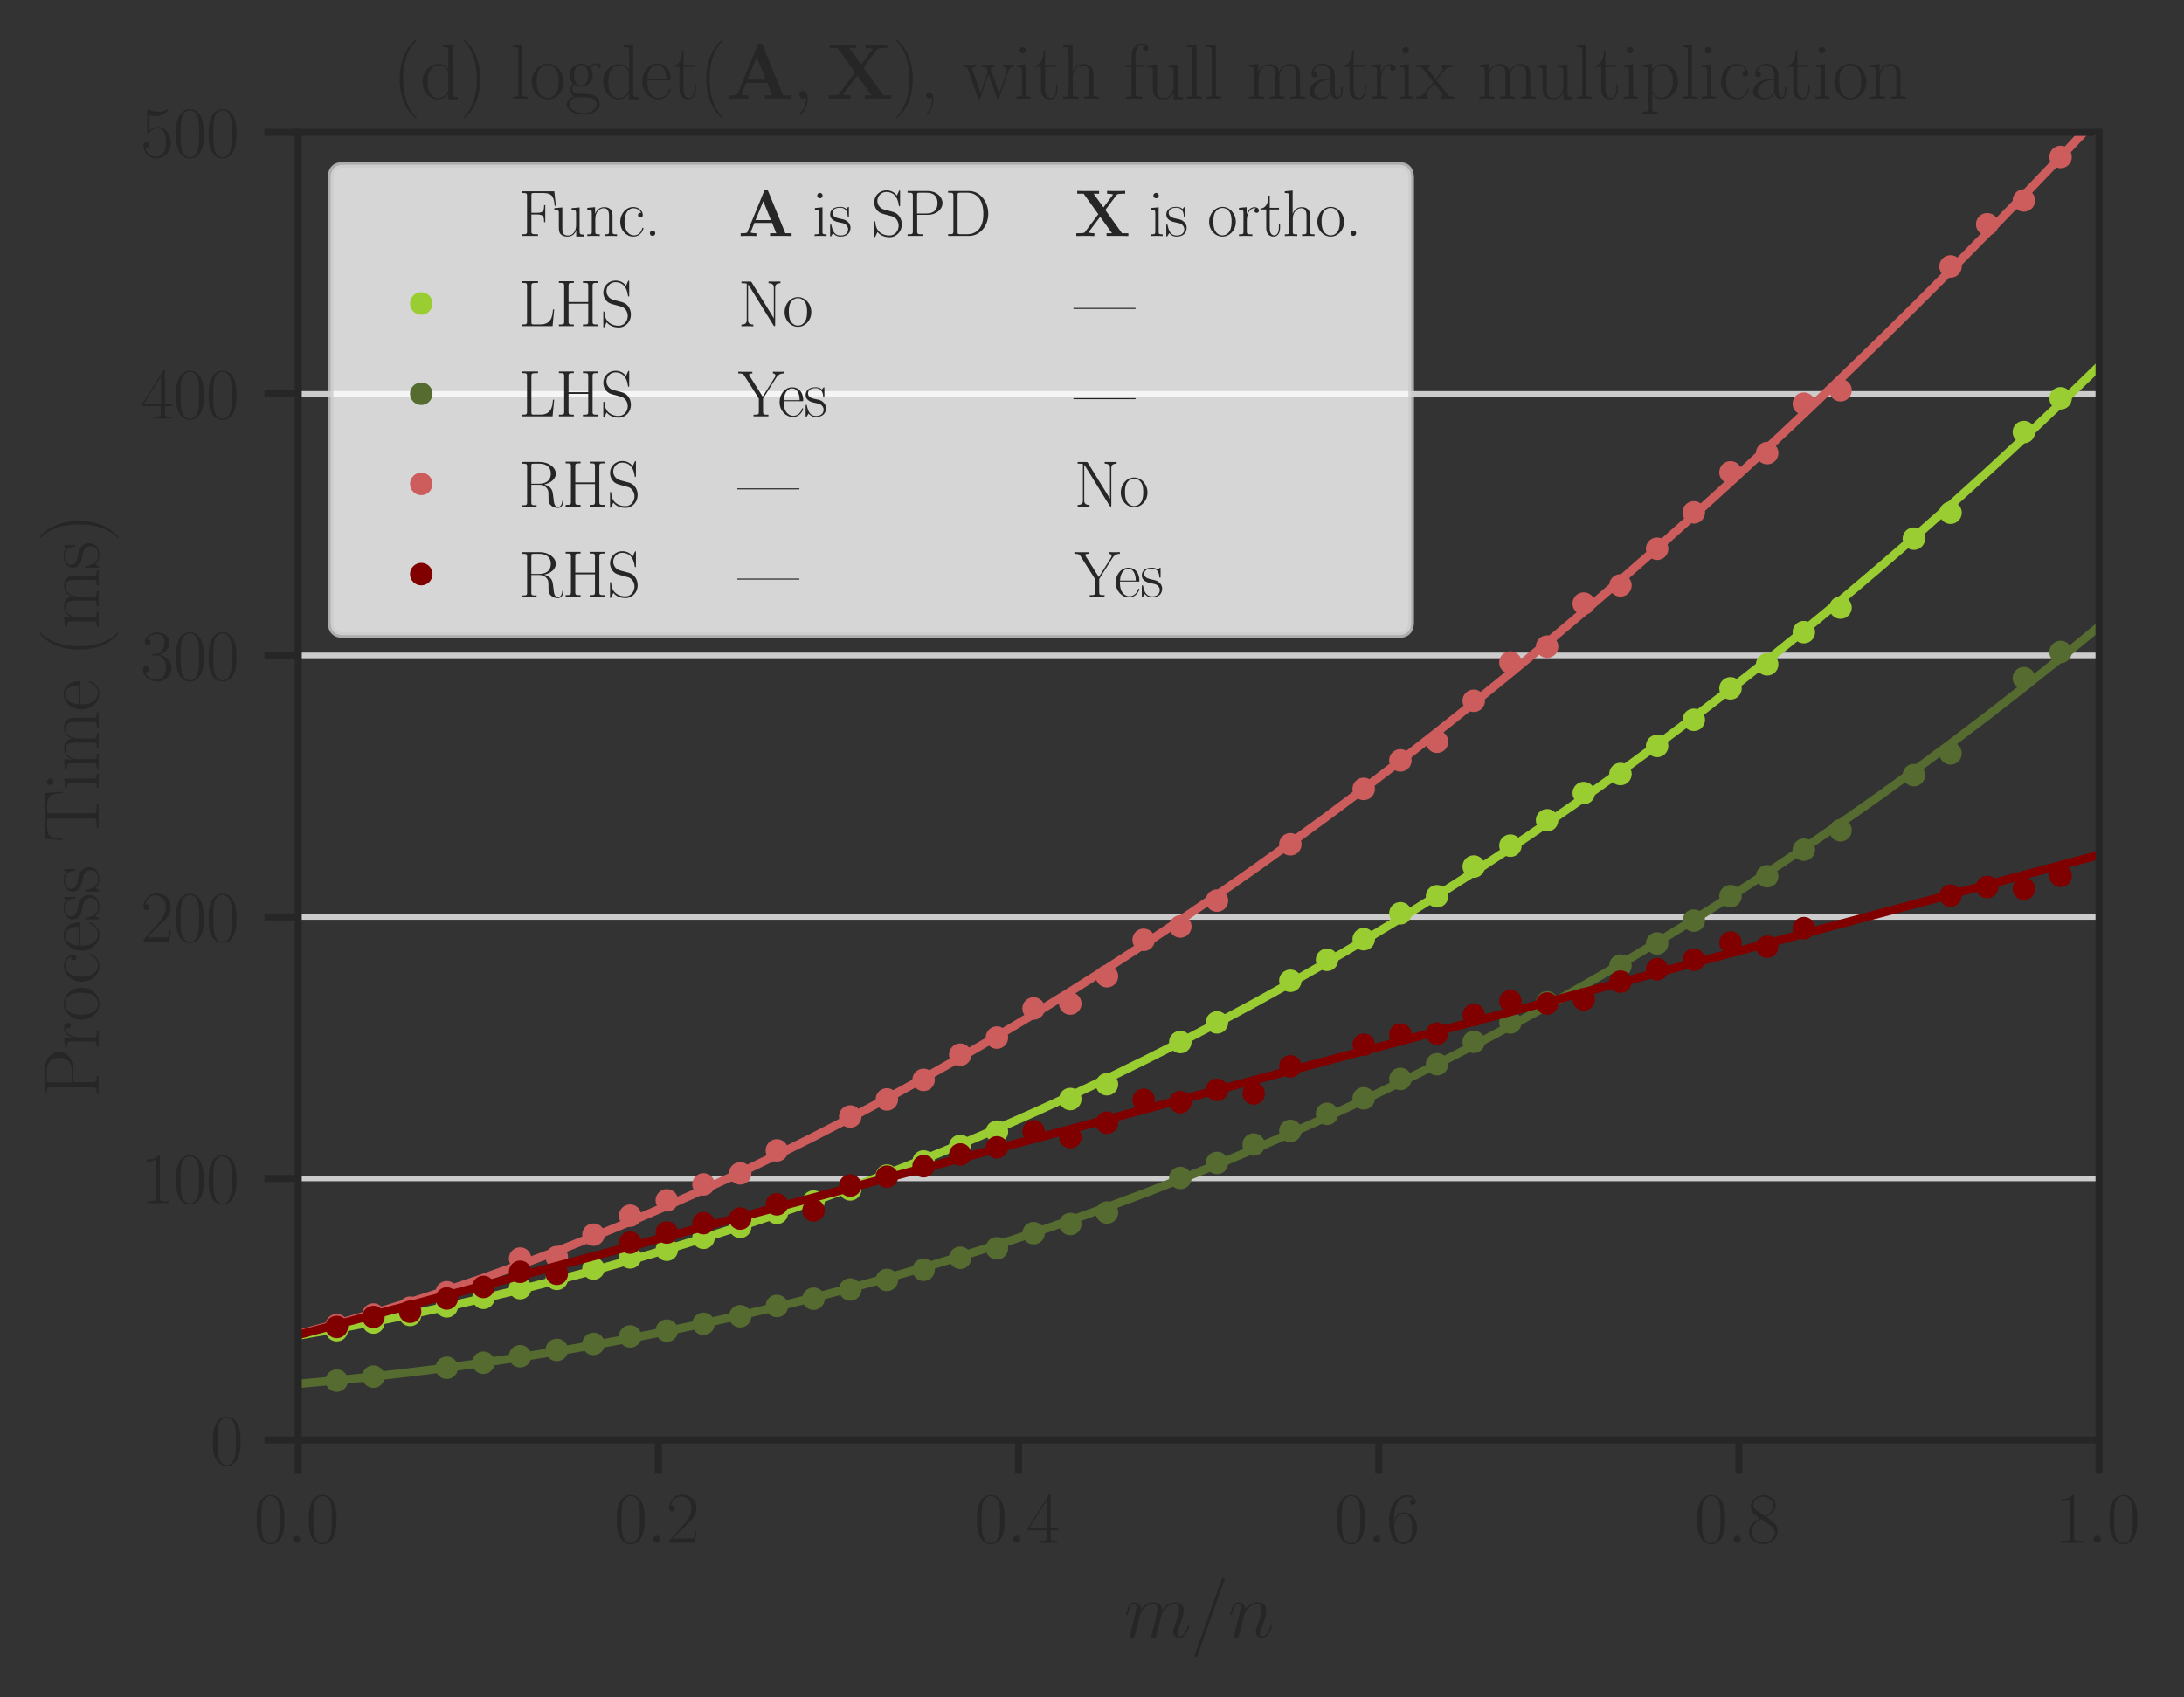 <?xml version="1.0" encoding="utf-8" standalone="no"?>
<!DOCTYPE svg PUBLIC "-//W3C//DTD SVG 1.1//EN"
  "http://www.w3.org/Graphics/SVG/1.1/DTD/svg11.dtd">
<svg height="301.392pt" version="1.1" viewBox="0 0 387.792 301.392" width="387.792pt" xmlns="http://www.w3.org/2000/svg" xmlns:xlink="http://www.w3.org/1999/xlink">
 <rect x="0" y="0" width="387.792" height="301.392" fill="#333333" stroke="none"/>
 <defs>
  <style type="text/css">*{stroke-linecap:butt;stroke-linejoin:round;}</style>
 </defs>
 <g id="figure_1">
  <g id="patch_1">
   <path d="M 0 301.392 
L 387.792 301.392 
L 387.792 0 
L 0 0 
z
" style="fill:none;"/>
  </g>
  <g id="axes_1">
   <g id="patch_2">
    <path d="M 52.959 255.741 
L 372.708 255.741 
L 372.708 23.511 
L 52.959 23.511 
z
" style="fill:none;"/>
   </g>
   <g id="matplotlib.axis_1">
    <g id="xtick_1">
     <g id="line2d_1">
      <defs>
       <path d="M 0 0 
L 0 6 
" id="m4caa9dda45" style="stroke:#262626;stroke-width:1.25;"/>
      </defs>
      <g>
       <use style="fill:#262626;stroke:#262626;stroke-width:1.25;" x="52.959" xlink:href="#m4caa9dda45" y="255.741"/>
      </g>
     </g>
     <g id="text_1">
      <!-- $\mathdefault{0.0}$ -->
      <g style="fill:#262626;" transform="translate(45.075 273.993)scale(0.127 -0.127)">
       <defs>
        <path d="M 2688 2025 
C 2688 2416 2682 3080 2413 3591 
C 2176 4039 1798 4198 1466 4198 
C 1158 4198 768 4058 525 3597 
C 269 3118 243 2524 243 2025 
C 243 1661 250 1106 448 619 
C 723 -39 1216 -128 1466 -128 
C 1760 -128 2208 -7 2470 600 
C 2662 1042 2688 1559 2688 2025 
z
M 1466 -26 
C 1056 -26 813 325 723 812 
C 653 1188 653 1738 653 2096 
C 653 2588 653 2997 736 3387 
C 858 3929 1216 4096 1466 4096 
C 1728 4096 2067 3923 2189 3400 
C 2272 3036 2278 2607 2278 2096 
C 2278 1680 2278 1169 2202 792 
C 2067 95 1690 -26 1466 -26 
z
" id="CMR17-30" transform="scale(0.016)"/>
        <path d="M 1178 307 
C 1178 492 1024 619 870 619 
C 685 619 557 466 557 313 
C 557 128 710 0 864 0 
C 1050 0 1178 153 1178 307 
z
" id="CMMI12-3a" transform="scale(0.016)"/>
       </defs>
       <use transform="scale(0.996)" xlink:href="#CMR17-30"/>
       <use transform="translate(45.69 0)scale(0.996)" xlink:href="#CMMI12-3a"/>
       <use transform="translate(72.788 0)scale(0.996)" xlink:href="#CMR17-30"/>
      </g>
     </g>
    </g>
    <g id="xtick_2">
     <g id="line2d_2">
      <g>
       <use style="fill:#262626;stroke:#262626;stroke-width:1.25;" x="116.908" xlink:href="#m4caa9dda45" y="255.741"/>
      </g>
     </g>
     <g id="text_2">
      <!-- $\mathdefault{0.2}$ -->
      <g style="fill:#262626;" transform="translate(109.025 273.993)scale(0.127 -0.127)">
       <defs>
        <path d="M 2669 989 
L 2554 989 
C 2490 536 2438 459 2413 420 
C 2381 369 1920 369 1830 369 
L 602 369 
C 832 619 1280 1072 1824 1597 
C 2214 1967 2669 2402 2669 3035 
C 2669 3790 2067 4224 1395 4224 
C 691 4224 262 3604 262 3030 
C 262 2780 448 2748 525 2748 
C 589 2748 781 2787 781 3010 
C 781 3207 614 3264 525 3264 
C 486 3264 448 3258 422 3245 
C 544 3790 915 4058 1306 4058 
C 1862 4058 2227 3617 2227 3035 
C 2227 2479 1901 2000 1536 1584 
L 262 146 
L 262 0 
L 2515 0 
L 2669 989 
z
" id="CMR17-32" transform="scale(0.016)"/>
       </defs>
       <use transform="scale(0.996)" xlink:href="#CMR17-30"/>
       <use transform="translate(45.69 0)scale(0.996)" xlink:href="#CMMI12-3a"/>
       <use transform="translate(72.788 0)scale(0.996)" xlink:href="#CMR17-32"/>
      </g>
     </g>
    </g>
    <g id="xtick_3">
     <g id="line2d_3">
      <g>
       <use style="fill:#262626;stroke:#262626;stroke-width:1.25;" x="180.858" xlink:href="#m4caa9dda45" y="255.741"/>
      </g>
     </g>
     <g id="text_3">
      <!-- $\mathdefault{0.4}$ -->
      <g style="fill:#262626;" transform="translate(172.974 273.993)scale(0.127 -0.127)">
       <defs>
        <path d="M 2150 4122 
C 2150 4256 2144 4256 2029 4256 
L 128 1254 
L 128 1088 
L 1779 1088 
L 1779 457 
C 1779 224 1766 160 1318 160 
L 1197 160 
L 1197 0 
C 1402 0 1747 0 1965 0 
C 2182 0 2528 0 2733 0 
L 2733 160 
L 2611 160 
C 2163 160 2150 224 2150 457 
L 2150 1088 
L 2803 1088 
L 2803 1254 
L 2150 1254 
L 2150 4122 
z
M 1798 3703 
L 1798 1254 
L 256 1254 
L 1798 3703 
z
" id="CMR17-34" transform="scale(0.016)"/>
       </defs>
       <use transform="scale(0.996)" xlink:href="#CMR17-30"/>
       <use transform="translate(45.69 0)scale(0.996)" xlink:href="#CMMI12-3a"/>
       <use transform="translate(72.788 0)scale(0.996)" xlink:href="#CMR17-34"/>
      </g>
     </g>
    </g>
    <g id="xtick_4">
     <g id="line2d_4">
      <g>
       <use style="fill:#262626;stroke:#262626;stroke-width:1.25;" x="244.808" xlink:href="#m4caa9dda45" y="255.741"/>
      </g>
     </g>
     <g id="text_4">
      <!-- $\mathdefault{0.6}$ -->
      <g style="fill:#262626;" transform="translate(236.924 273.993)scale(0.127 -0.127)">
       <defs>
        <path d="M 678 2176 
C 678 3690 1395 4032 1811 4032 
C 1946 4032 2272 4009 2400 3776 
C 2298 3776 2106 3776 2106 3553 
C 2106 3381 2246 3323 2336 3323 
C 2394 3323 2566 3348 2566 3560 
C 2566 3954 2246 4179 1805 4179 
C 1043 4179 243 3390 243 1984 
C 243 253 966 -128 1478 -128 
C 2099 -128 2688 427 2688 1283 
C 2688 2081 2170 2662 1517 2662 
C 1126 2662 838 2407 678 1960 
L 678 2176 
z
M 1478 25 
C 691 25 691 1200 691 1436 
C 691 1896 909 2560 1504 2560 
C 1613 2560 1926 2560 2138 2120 
C 2253 1870 2253 1609 2253 1289 
C 2253 944 2253 690 2118 434 
C 1978 171 1773 25 1478 25 
z
" id="CMR17-36" transform="scale(0.016)"/>
       </defs>
       <use transform="scale(0.996)" xlink:href="#CMR17-30"/>
       <use transform="translate(45.69 0)scale(0.996)" xlink:href="#CMMI12-3a"/>
       <use transform="translate(72.788 0)scale(0.996)" xlink:href="#CMR17-36"/>
      </g>
     </g>
    </g>
    <g id="xtick_5">
     <g id="line2d_5">
      <g>
       <use style="fill:#262626;stroke:#262626;stroke-width:1.25;" x="308.758" xlink:href="#m4caa9dda45" y="255.741"/>
      </g>
     </g>
     <g id="text_5">
      <!-- $\mathdefault{0.8}$ -->
      <g style="fill:#262626;" transform="translate(300.874 273.993)scale(0.127 -0.127)">
       <defs>
        <path d="M 1741 2264 
C 2144 2467 2554 2773 2554 3263 
C 2554 3841 1990 4179 1472 4179 
C 890 4179 378 3759 378 3180 
C 378 3021 416 2747 666 2505 
C 730 2442 998 2251 1171 2130 
C 883 1983 211 1634 211 934 
C 211 279 838 -128 1459 -128 
C 2144 -128 2720 362 2720 1010 
C 2720 1590 2330 1857 2074 2029 
L 1741 2264 
z
M 902 2822 
C 851 2854 595 3051 595 3351 
C 595 3739 998 4032 1459 4032 
C 1965 4032 2336 3676 2336 3262 
C 2336 2669 1670 2331 1638 2331 
C 1632 2331 1626 2331 1574 2370 
L 902 2822 
z
M 2080 1519 
C 2176 1449 2483 1240 2483 851 
C 2483 381 2010 25 1472 25 
C 890 25 448 438 448 940 
C 448 1443 838 1862 1280 2060 
L 2080 1519 
z
" id="CMR17-38" transform="scale(0.016)"/>
       </defs>
       <use transform="scale(0.996)" xlink:href="#CMR17-30"/>
       <use transform="translate(45.69 0)scale(0.996)" xlink:href="#CMMI12-3a"/>
       <use transform="translate(72.788 0)scale(0.996)" xlink:href="#CMR17-38"/>
      </g>
     </g>
    </g>
    <g id="xtick_6">
     <g id="line2d_6">
      <g>
       <use style="fill:#262626;stroke:#262626;stroke-width:1.25;" x="372.708" xlink:href="#m4caa9dda45" y="255.741"/>
      </g>
     </g>
     <g id="text_6">
      <!-- $\mathdefault{1.0}$ -->
      <g style="fill:#262626;" transform="translate(364.824 273.993)scale(0.127 -0.127)">
       <defs>
        <path d="M 1702 4058 
C 1702 4192 1696 4192 1606 4192 
C 1357 3916 979 3827 621 3827 
C 602 3827 570 3827 563 3808 
C 557 3795 557 3782 557 3648 
C 755 3648 1088 3686 1344 3839 
L 1344 461 
C 1344 236 1331 160 781 160 
L 589 160 
L 589 0 
C 896 0 1216 0 1523 0 
C 1830 0 2150 0 2458 0 
L 2458 160 
L 2266 160 
C 1715 160 1702 230 1702 458 
L 1702 4058 
z
" id="CMR17-31" transform="scale(0.016)"/>
       </defs>
       <use transform="scale(0.996)" xlink:href="#CMR17-31"/>
       <use transform="translate(45.69 0)scale(0.996)" xlink:href="#CMMI12-3a"/>
       <use transform="translate(72.788 0)scale(0.996)" xlink:href="#CMR17-30"/>
      </g>
     </g>
    </g>
    <g id="text_7">
     <!-- $m/n$ -->
     <g style="fill:#262626;" transform="translate(199.562 290.755)scale(0.138 -0.138)">
      <defs>
       <path d="M 1318 1871 
C 1331 1910 1491 2229 1728 2433 
C 1894 2586 2112 2689 2362 2689 
C 2618 2689 2707 2497 2707 2242 
C 2707 2203 2707 2076 2630 1775 
L 2470 1118 
C 2419 926 2298 453 2285 383 
C 2259 287 2221 121 2221 96 
C 2221 6 2291 -64 2387 -64 
C 2579 -64 2611 83 2669 313 
L 3053 1839 
C 3066 1890 3398 2689 4102 2689 
C 4358 2689 4448 2497 4448 2242 
C 4448 1884 4198 1188 4058 805 
C 4000 651 3968 568 3968 453 
C 3968 166 4166 -64 4474 -64 
C 5069 -64 5293 875 5293 913 
C 5293 945 5267 971 5229 971 
C 5171 971 5165 952 5133 843 
C 4986 332 4749 64 4493 64 
C 4429 64 4326 64 4326 269 
C 4326 436 4403 640 4429 710 
C 4544 1018 4832 1773 4832 2145 
C 4832 2528 4608 2816 4122 2816 
C 3693 2816 3347 2574 3091 2197 
C 3072 2542 2861 2816 2381 2816 
C 1811 2816 1510 2415 1395 2255 
C 1376 2618 1114 2816 832 2816 
C 646 2816 499 2727 378 2484 
C 262 2254 173 1865 173 1839 
C 173 1814 198 1782 243 1782 
C 294 1782 301 1788 339 1935 
C 435 2312 557 2689 813 2689 
C 960 2689 1011 2586 1011 2395 
C 1011 2254 947 2005 902 1807 
L 723 1118 
C 698 996 627 709 595 594 
C 550 428 480 128 480 96 
C 480 6 550 -64 646 -64 
C 723 -64 813 -26 864 70 
C 877 102 934 326 966 453 
L 1107 1028 
L 1318 1871 
z
" id="CMMI12-6d" transform="scale(0.016)"/>
       <path d="M 2746 4562 
C 2746 4569 2784 4666 2784 4678 
C 2784 4755 2720 4800 2669 4800 
C 2637 4800 2579 4800 2528 4659 
L 384 -1363 
C 384 -1370 346 -1465 346 -1478 
C 346 -1555 410 -1600 461 -1600 
C 499 -1600 557 -1593 602 -1459 
L 2746 4562 
z
" id="CMMI12-3d" transform="scale(0.016)"/>
       <path d="M 1318 1871 
C 1331 1910 1491 2229 1728 2433 
C 1894 2586 2112 2689 2362 2689 
C 2618 2689 2707 2497 2707 2242 
C 2707 1878 2445 1150 2317 805 
C 2259 651 2227 568 2227 453 
C 2227 166 2426 -64 2733 -64 
C 3328 -64 3552 875 3552 913 
C 3552 945 3526 971 3488 971 
C 3430 971 3424 952 3392 843 
C 3245 319 3002 64 2752 64 
C 2688 64 2586 64 2586 269 
C 2586 429 2656 621 2694 710 
C 2822 1063 3091 1780 3091 2145 
C 3091 2528 2867 2816 2381 2816 
C 1811 2816 1510 2415 1395 2255 
C 1376 2618 1114 2816 832 2816 
C 627 2816 486 2695 378 2478 
C 262 2248 173 1865 173 1839 
C 173 1814 198 1782 243 1782 
C 294 1782 301 1788 339 1935 
C 442 2325 557 2689 813 2689 
C 960 2689 1011 2586 1011 2395 
C 1011 2254 947 2005 902 1807 
L 723 1118 
C 698 996 627 709 595 594 
C 550 428 480 128 480 96 
C 480 6 550 -64 646 -64 
C 723 -64 813 -26 864 70 
C 877 102 934 326 966 453 
L 1107 1028 
L 1318 1871 
z
" id="CMMI12-6e" transform="scale(0.016)"/>
      </defs>
      <use transform="scale(0.996)" xlink:href="#CMMI12-6d"/>
      <use transform="translate(85.327 0)scale(0.996)" xlink:href="#CMMI12-3d"/>
      <use transform="translate(134.102 0)scale(0.996)" xlink:href="#CMMI12-6e"/>
     </g>
    </g>
   </g>
   <g id="matplotlib.axis_2">
    <g id="ytick_1">
     <g id="line2d_7">
      <path clip-path="url(#p08e4975416)" d="M 52.959 255.741 
L 372.708 255.741 
" style="fill:none;stroke:#cccccc;stroke-linecap:round;"/>
     </g>
     <g id="line2d_8">
      <defs>
       <path d="M 0 0 
L -6 0 
" id="m063172220d" style="stroke:#262626;stroke-width:1.25;"/>
      </defs>
      <g>
       <use style="fill:#262626;stroke:#262626;stroke-width:1.25;" x="52.959" xlink:href="#m063172220d" y="255.741"/>
      </g>
     </g>
     <g id="text_8">
      <!-- $\mathdefault{0}$ -->
      <g style="fill:#262626;" transform="translate(37.288 260.117)scale(0.127 -0.127)">
       <use transform="scale(0.996)" xlink:href="#CMR17-30"/>
      </g>
     </g>
    </g>
    <g id="ytick_2">
     <g id="line2d_9">
      <path clip-path="url(#p08e4975416)" d="M 52.959 209.295 
L 372.708 209.295 
" style="fill:none;stroke:#cccccc;stroke-linecap:round;"/>
     </g>
     <g id="line2d_10">
      <g>
       <use style="fill:#262626;stroke:#262626;stroke-width:1.25;" x="52.959" xlink:href="#m063172220d" y="209.295"/>
      </g>
     </g>
     <g id="text_9">
      <!-- $\mathdefault{100}$ -->
      <g style="fill:#262626;" transform="translate(24.948 213.671)scale(0.127 -0.127)">
       <use transform="scale(0.996)" xlink:href="#CMR17-31"/>
       <use transform="translate(45.69 0)scale(0.996)" xlink:href="#CMR17-30"/>
       <use transform="translate(91.381 0)scale(0.996)" xlink:href="#CMR17-30"/>
      </g>
     </g>
    </g>
    <g id="ytick_3">
     <g id="line2d_11">
      <path clip-path="url(#p08e4975416)" d="M 52.959 162.849 
L 372.708 162.849 
" style="fill:none;stroke:#cccccc;stroke-linecap:round;"/>
     </g>
     <g id="line2d_12">
      <g>
       <use style="fill:#262626;stroke:#262626;stroke-width:1.25;" x="52.959" xlink:href="#m063172220d" y="162.849"/>
      </g>
     </g>
     <g id="text_10">
      <!-- $\mathdefault{200}$ -->
      <g style="fill:#262626;" transform="translate(24.948 167.225)scale(0.127 -0.127)">
       <use transform="scale(0.996)" xlink:href="#CMR17-32"/>
       <use transform="translate(45.69 0)scale(0.996)" xlink:href="#CMR17-30"/>
       <use transform="translate(91.381 0)scale(0.996)" xlink:href="#CMR17-30"/>
      </g>
     </g>
    </g>
    <g id="ytick_4">
     <g id="line2d_13">
      <path clip-path="url(#p08e4975416)" d="M 52.959 116.403 
L 372.708 116.403 
" style="fill:none;stroke:#cccccc;stroke-linecap:round;"/>
     </g>
     <g id="line2d_14">
      <g>
       <use style="fill:#262626;stroke:#262626;stroke-width:1.25;" x="52.959" xlink:href="#m063172220d" y="116.403"/>
      </g>
     </g>
     <g id="text_11">
      <!-- $\mathdefault{300}$ -->
      <g style="fill:#262626;" transform="translate(24.948 120.779)scale(0.127 -0.127)">
       <defs>
        <path d="M 1414 2157 
C 1984 2157 2234 1662 2234 1090 
C 2234 320 1824 25 1453 25 
C 1114 25 563 194 390 693 
C 422 680 454 680 486 680 
C 640 680 755 782 755 948 
C 755 1133 614 1216 486 1216 
C 378 1216 211 1165 211 926 
C 211 335 787 -128 1466 -128 
C 2176 -128 2720 430 2720 1085 
C 2720 1707 2208 2157 1600 2227 
C 2086 2328 2554 2756 2554 3329 
C 2554 3820 2048 4179 1472 4179 
C 890 4179 378 3829 378 3329 
C 378 3110 544 3072 627 3072 
C 762 3072 877 3155 877 3321 
C 877 3486 762 3569 627 3569 
C 602 3569 570 3569 544 3557 
C 730 3959 1235 4032 1459 4032 
C 1683 4032 2106 3925 2106 3320 
C 2106 3143 2080 2828 1862 2550 
C 1670 2304 1453 2304 1242 2284 
C 1210 2284 1062 2269 1037 2269 
C 992 2263 966 2257 966 2208 
C 966 2163 973 2157 1101 2157 
L 1414 2157 
z
" id="CMR17-33" transform="scale(0.016)"/>
       </defs>
       <use transform="scale(0.996)" xlink:href="#CMR17-33"/>
       <use transform="translate(45.69 0)scale(0.996)" xlink:href="#CMR17-30"/>
       <use transform="translate(91.381 0)scale(0.996)" xlink:href="#CMR17-30"/>
      </g>
     </g>
    </g>
    <g id="ytick_5">
     <g id="line2d_15">
      <path clip-path="url(#p08e4975416)" d="M 52.959 69.957 
L 372.708 69.957 
" style="fill:none;stroke:#cccccc;stroke-linecap:round;"/>
     </g>
     <g id="line2d_16">
      <g>
       <use style="fill:#262626;stroke:#262626;stroke-width:1.25;" x="52.959" xlink:href="#m063172220d" y="69.957"/>
      </g>
     </g>
     <g id="text_12">
      <!-- $\mathdefault{400}$ -->
      <g style="fill:#262626;" transform="translate(24.948 74.333)scale(0.127 -0.127)">
       <use transform="scale(0.996)" xlink:href="#CMR17-34"/>
       <use transform="translate(45.69 0)scale(0.996)" xlink:href="#CMR17-30"/>
       <use transform="translate(91.381 0)scale(0.996)" xlink:href="#CMR17-30"/>
      </g>
     </g>
    </g>
    <g id="ytick_6">
     <g id="line2d_17">
      <path clip-path="url(#p08e4975416)" d="M 52.959 23.511 
L 372.708 23.511 
" style="fill:none;stroke:#cccccc;stroke-linecap:round;"/>
     </g>
     <g id="line2d_18">
      <g>
       <use style="fill:#262626;stroke:#262626;stroke-width:1.25;" x="52.959" xlink:href="#m063172220d" y="23.511"/>
      </g>
     </g>
     <g id="text_13">
      <!-- $\mathdefault{500}$ -->
      <g style="fill:#262626;" transform="translate(24.948 27.887)scale(0.127 -0.127)">
       <defs>
        <path d="M 730 3692 
C 794 3666 1056 3584 1325 3584 
C 1920 3584 2246 3911 2432 4100 
C 2432 4157 2432 4192 2394 4192 
C 2387 4192 2374 4192 2323 4163 
C 2099 4058 1837 3973 1517 3973 
C 1325 3973 1037 3999 723 4139 
C 653 4171 640 4171 634 4171 
C 602 4171 595 4164 595 4037 
L 595 2203 
C 595 2089 595 2057 659 2057 
C 691 2057 704 2070 736 2114 
C 941 2401 1222 2522 1542 2522 
C 1766 2522 2246 2382 2246 1289 
C 2246 1085 2246 715 2054 421 
C 1894 159 1645 25 1370 25 
C 947 25 518 320 403 814 
C 429 807 480 795 506 795 
C 589 795 749 840 749 1038 
C 749 1210 627 1280 506 1280 
C 358 1280 262 1190 262 1011 
C 262 454 704 -128 1382 -128 
C 2042 -128 2669 440 2669 1264 
C 2669 2030 2170 2624 1549 2624 
C 1222 2624 947 2503 730 2274 
L 730 3692 
z
" id="CMR17-35" transform="scale(0.016)"/>
       </defs>
       <use transform="scale(0.996)" xlink:href="#CMR17-35"/>
       <use transform="translate(45.69 0)scale(0.996)" xlink:href="#CMR17-30"/>
       <use transform="translate(91.381 0)scale(0.996)" xlink:href="#CMR17-30"/>
      </g>
     </g>
    </g>
    <g id="text_14">
     <!-- Process Time (ms) -->
     <g style="fill:#262626;" transform="translate(17.511 194.987)rotate(-90)scale(0.138 -0.138)">
      <defs>
       <path d="M 1267 2042 
L 2291 2042 
C 3117 2042 3718 2578 3718 3184 
C 3718 3791 3130 4352 2291 4352 
L 333 4352 
L 333 4186 
C 774 4186 845 4186 845 3899 
L 845 446 
C 845 160 774 160 333 160 
L 333 0 
C 518 0 858 0 1056 0 
C 1254 0 1594 0 1779 0 
L 1779 160 
C 1338 160 1267 160 1267 446 
L 1267 2042 
z
M 1254 2176 
L 1254 3938 
C 1254 4155 1267 4186 1523 4186 
L 2170 4186 
C 2995 4186 3232 3714 3232 3184 
C 3232 2604 2950 2176 2170 2176 
L 1254 2176 
z
" id="CMR17-50" transform="scale(0.016)"/>
       <path d="M 960 1497 
C 960 2112 1222 2688 1702 2688 
C 1747 2688 1792 2682 1837 2662 
C 1837 2662 1696 2617 1696 2452 
C 1696 2298 1818 2234 1914 2234 
C 1990 2234 2131 2279 2131 2458 
C 2131 2663 1926 2790 1709 2790 
C 1222 2790 1011 2317 947 2093 
L 941 2093 
L 941 2790 
L 198 2720 
L 198 2554 
C 576 2554 634 2515 634 2208 
L 634 428 
C 634 184 608 153 198 153 
L 198 -13 
C 352 0 646 0 813 0 
C 998 0 1325 0 1498 -13 
L 1498 153 
C 1037 153 960 153 960 440 
L 960 1497 
z
" id="CMR17-72" transform="scale(0.016)"/>
       <path d="M 2758 1356 
C 2758 2176 2163 2816 1466 2816 
C 768 2816 173 2176 173 1356 
C 173 551 768 -64 1466 -64 
C 2163 -64 2758 551 2758 1356 
z
M 1466 51 
C 1165 51 909 230 762 480 
C 602 767 582 1126 582 1408 
C 582 1677 595 2010 762 2298 
C 890 2509 1139 2714 1466 2714 
C 1754 2714 1997 2554 2150 2330 
C 2349 2029 2349 1607 2349 1408 
C 2349 1158 2336 775 2163 467 
C 1984 173 1709 51 1466 51 
z
" id="CMR17-6f" transform="scale(0.016)"/>
       <path d="M 2234 2240 
C 2112 2240 1933 2240 1933 2017 
C 1933 1838 2080 1787 2163 1787 
C 2208 1787 2394 1807 2394 2024 
C 2394 2467 1958 2803 1466 2803 
C 787 2803 211 2178 211 1363 
C 211 516 813 -64 1466 -64 
C 2259 -64 2458 677 2458 748 
C 2458 774 2451 793 2406 793 
C 2362 793 2355 787 2330 703 
C 2163 180 1798 51 1523 51 
C 1114 51 621 427 621 1369 
C 621 2338 1094 2688 1472 2688 
C 1722 2688 2093 2573 2234 2240 
z
" id="CMR17-63" transform="scale(0.016)"/>
       <path d="M 2438 1472 
C 2464 1498 2464 1511 2464 1576 
C 2464 2238 2118 2816 1389 2816 
C 710 2816 173 2169 173 1383 
C 173 551 781 -64 1459 -64 
C 2176 -64 2458 607 2458 740 
C 2458 784 2419 784 2406 784 
C 2362 784 2355 771 2330 696 
C 2189 265 1837 51 1504 51 
C 1229 51 954 203 781 480 
C 582 803 582 1176 582 1472 
L 2438 1472 
z
M 589 1568 
C 634 2505 1126 2714 1382 2714 
C 1818 2714 2112 2297 2118 1568 
L 589 1568 
z
" id="CMR17-65" transform="scale(0.016)"/>
       <path d="M 1978 2697 
C 1978 2813 1971 2819 1933 2819 
C 1907 2819 1901 2813 1824 2717 
C 1805 2691 1747 2626 1728 2601 
C 1523 2819 1235 2819 1126 2819 
C 416 2819 160 2447 160 2076 
C 160 1498 813 1365 998 1325 
C 1402 1243 1542 1217 1677 1101 
C 1760 1025 1901 884 1901 654 
C 1901 384 1747 38 1158 38 
C 602 38 403 460 288 1021 
C 269 1110 269 1117 218 1117 
C 166 1117 160 1110 160 983 
L 160 63 
C 160 -51 166 -58 205 -58 
C 237 -58 243 -51 275 0 
C 314 57 410 211 448 276 
C 576 103 800 -64 1158 -64 
C 1792 -64 2131 283 2131 784 
C 2131 1112 1958 1285 1875 1362 
C 1683 1561 1459 1606 1190 1657 
C 838 1735 390 1825 390 2217 
C 390 2383 480 2737 1126 2737 
C 1811 2737 1850 2094 1862 1888 
C 1869 1856 1901 1849 1920 1849 
C 1978 1849 1978 1869 1978 1978 
L 1978 2697 
z
" id="CMR17-73" transform="scale(0.016)"/>
       <path d="M 3981 4326 
L 288 4326 
L 179 2918 
L 294 2918 
C 378 3976 467 4160 1453 4160 
C 1568 4160 1754 4160 1805 4154 
C 1926 4135 1926 4058 1926 3912 
L 1926 459 
C 1926 230 1907 160 1376 160 
L 1197 160 
L 1197 0 
C 1504 0 1824 0 2138 0 
C 2451 0 2771 0 3078 0 
L 3078 160 
L 2899 160 
C 2368 160 2349 230 2349 459 
L 2349 3912 
C 2349 4052 2349 4129 2464 4154 
C 2515 4160 2701 4160 2816 4160 
C 3795 4160 3891 3976 3974 2918 
L 4090 2918 
L 3981 4326 
z
" id="CMR17-54" transform="scale(0.016)"/>
       <path d="M 992 3909 
C 992 4049 877 4170 730 4170 
C 589 4170 467 4056 467 3909 
C 467 3769 582 3648 730 3648 
C 870 3648 992 3763 992 3909 
z
M 243 2706 
L 243 2541 
C 602 2541 653 2502 653 2197 
L 653 427 
C 653 184 627 153 218 153 
L 218 -13 
C 371 0 646 0 806 0 
C 960 0 1222 0 1370 -13 
L 1370 153 
C 992 153 979 191 979 420 
L 979 2776 
L 243 2706 
z
" id="CMR17-69" transform="scale(0.016)"/>
       <path d="M 4326 1933 
C 4326 2252 4269 2790 3507 2790 
C 3072 2790 2771 2496 2656 2151 
L 2650 2151 
C 2573 2676 2195 2790 1837 2790 
C 1331 2790 1069 2400 973 2144 
L 966 2144 
L 966 2790 
L 211 2720 
L 211 2554 
C 589 2554 646 2515 646 2208 
L 646 428 
C 646 184 621 153 211 153 
L 211 -13 
C 365 0 646 0 813 0 
C 979 0 1267 0 1421 -13 
L 1421 153 
C 1011 153 986 178 986 428 
L 986 1658 
C 986 2247 1344 2688 1792 2688 
C 2266 2688 2317 2266 2317 1958 
L 2317 428 
C 2317 184 2291 153 1882 153 
L 1882 -13 
C 2035 0 2317 0 2483 0 
C 2650 0 2938 0 3091 -13 
L 3091 153 
C 2682 153 2656 178 2656 428 
L 2656 1658 
C 2656 2247 3014 2688 3462 2688 
C 3936 2688 3987 2266 3987 1958 
L 3987 428 
C 3987 184 3962 153 3552 153 
L 3552 -13 
C 3706 0 3987 0 4154 0 
C 4320 0 4608 0 4762 -13 
L 4762 153 
C 4352 153 4326 178 4326 428 
L 4326 1933 
z
" id="CMR17-6d" transform="scale(0.016)"/>
       <path d="M 1958 -1561 
C 1958 -1555 1958 -1542 1939 -1523 
C 1645 -1224 858 -407 858 1581 
C 858 3569 1632 4379 1946 4697 
C 1946 4704 1958 4717 1958 4736 
C 1958 4755 1939 4768 1914 4768 
C 1843 4768 1299 4296 986 3594 
C 666 2887 576 2199 576 1588 
C 576 1128 621 351 1005 -471 
C 1312 -1135 1837 -1600 1914 -1600 
C 1946 -1600 1958 -1587 1958 -1561 
z
" id="CMR17-28" transform="scale(0.016)"/>
       <path d="M 1683 1581 
C 1683 2040 1638 2817 1254 3639 
C 947 4303 422 4768 346 4768 
C 326 4768 301 4761 301 4729 
C 301 4717 307 4710 314 4697 
C 621 4378 1402 3568 1402 1584 
C 1402 -407 627 -1217 314 -1537 
C 307 -1549 301 -1556 301 -1568 
C 301 -1600 326 -1600 346 -1600 
C 416 -1600 960 -1128 1274 -426 
C 1594 281 1683 969 1683 1581 
z
" id="CMR17-29" transform="scale(0.016)"/>
      </defs>
      <use transform="scale(0.996)" xlink:href="#CMR17-50"/>
      <use transform="translate(62.586 0)scale(0.996)" xlink:href="#CMR17-72"/>
      <use transform="translate(97.867 0)scale(0.996)" xlink:href="#CMR17-6f"/>
      <use transform="translate(146.16 0)scale(0.996)" xlink:href="#CMR17-63"/>
      <use transform="translate(186.646 0)scale(0.996)" xlink:href="#CMR17-65"/>
      <use transform="translate(227.131 0)scale(0.996)" xlink:href="#CMR17-73"/>
      <use transform="translate(262.933 0)scale(0.996)" xlink:href="#CMR17-73"/>
      <use transform="translate(328.81 0)scale(0.996)" xlink:href="#CMR17-54"/>
      <use transform="translate(395.32 0)scale(0.996)" xlink:href="#CMR17-69"/>
      <use transform="translate(420.191 0)scale(0.996)" xlink:href="#CMR17-6d"/>
      <use transform="translate(497.11 0)scale(0.996)" xlink:href="#CMR17-65"/>
      <use transform="translate(567.672 0)scale(0.996)" xlink:href="#CMR17-28"/>
      <use transform="translate(602.953 0)scale(0.996)" xlink:href="#CMR17-6d"/>
      <use transform="translate(679.872 0)scale(0.996)" xlink:href="#CMR17-73"/>
      <use transform="translate(715.674 0)scale(0.996)" xlink:href="#CMR17-29"/>
     </g>
    </g>
   </g>
   <g id="line2d_19">
    <defs>
     <path d="M 0 1.5 
C 0.398 1.5 0.779 1.342 1.061 1.061 
C 1.342 0.779 1.5 0.398 1.5 0 
C 1.5 -0.398 1.342 -0.779 1.061 -1.061 
C 0.779 -1.342 0.398 -1.5 0 -1.5 
C -0.398 -1.5 -0.779 -1.342 -1.061 -1.061 
C -1.342 -0.779 -1.5 -0.398 -1.5 0 
C -1.5 0.398 -1.342 0.779 -1.061 1.061 
C -0.779 1.342 -0.398 1.5 0 1.5 
z
" id="m9a5b1c5d5c" style="stroke:#9acd32;"/>
    </defs>
    <g clip-path="url(#p08e4975416)">
     <use style="fill:#9acd32;stroke:#9acd32;" x="124.915" xlink:href="#m9a5b1c5d5c" y="219.841"/>
     <use style="fill:#9acd32;stroke:#9acd32;" x="209.577" xlink:href="#m9a5b1c5d5c" y="185.073"/>
     <use style="fill:#9acd32;stroke:#9acd32;" x="79.328" xlink:href="#m9a5b1c5d5c" y="232.018"/>
     <use style="fill:#9acd32;stroke:#9acd32;" x="216.09" xlink:href="#m9a5b1c5d5c" y="181.579"/>
     <use style="fill:#9acd32;stroke:#9acd32;" x="118.403" xlink:href="#m9a5b1c5d5c" y="221.953"/>
     <use style="fill:#9acd32;stroke:#9acd32;" x="72.816" xlink:href="#m9a5b1c5d5c" y="233.541"/>
     <use style="fill:#9acd32;stroke:#9acd32;" x="85.841" xlink:href="#m9a5b1c5d5c" y="230.504"/>
     <use style="fill:#9acd32;stroke:#9acd32;" x="66.303" xlink:href="#m9a5b1c5d5c" y="234.884"/>
     <use style="fill:#9acd32;stroke:#9acd32;" x="144.453" xlink:href="#m9a5b1c5d5c" y="213.404"/>
     <use style="fill:#9acd32;stroke:#9acd32;" x="307.264" xlink:href="#m9a5b1c5d5c" y="122.251"/>
     <use style="fill:#9acd32;stroke:#9acd32;" x="131.428" xlink:href="#m9a5b1c5d5c" y="217.893"/>
     <use style="fill:#9acd32;stroke:#9acd32;" x="339.826" xlink:href="#m9a5b1c5d5c" y="95.668"/>
     <use style="fill:#9acd32;stroke:#9acd32;" x="137.94" xlink:href="#m9a5b1c5d5c" y="215.41"/>
     <use style="fill:#9acd32;stroke:#9acd32;" x="242.139" xlink:href="#m9a5b1c5d5c" y="166.805"/>
     <use style="fill:#9acd32;stroke:#9acd32;" x="255.164" xlink:href="#m9a5b1c5d5c" y="159.178"/>
     <use style="fill:#9acd32;stroke:#9acd32;" x="59.791" xlink:href="#m9a5b1c5d5c" y="236.241"/>
     <use style="fill:#9acd32;stroke:#9acd32;" x="98.865" xlink:href="#m9a5b1c5d5c" y="227.131"/>
     <use style="fill:#9acd32;stroke:#9acd32;" x="92.353" xlink:href="#m9a5b1c5d5c" y="228.779"/>
     <use style="fill:#9acd32;stroke:#9acd32;" x="294.239" xlink:href="#m9a5b1c5d5c" y="132.485"/>
     <use style="fill:#9acd32;stroke:#9acd32;" x="320.289" xlink:href="#m9a5b1c5d5c" y="112.268"/>
     <use style="fill:#9acd32;stroke:#9acd32;" x="170.502" xlink:href="#m9a5b1c5d5c" y="203.515"/>
     <use style="fill:#9acd32;stroke:#9acd32;" x="150.965" xlink:href="#m9a5b1c5d5c" y="211.241"/>
     <use style="fill:#9acd32;stroke:#9acd32;" x="105.378" xlink:href="#m9a5b1c5d5c" y="225.302"/>
     <use style="fill:#9acd32;stroke:#9acd32;" x="157.477" xlink:href="#m9a5b1c5d5c" y="208.789"/>
     <use style="fill:#9acd32;stroke:#9acd32;" x="235.627" xlink:href="#m9a5b1c5d5c" y="170.469"/>
     <use style="fill:#9acd32;stroke:#9acd32;" x="229.114" xlink:href="#m9a5b1c5d5c" y="174.186"/>
     <use style="fill:#9acd32;stroke:#9acd32;" x="268.189" xlink:href="#m9a5b1c5d5c" y="150.19"/>
     <use style="fill:#9acd32;stroke:#9acd32;" x="163.99" xlink:href="#m9a5b1c5d5c" y="206.277"/>
     <use style="fill:#9acd32;stroke:#9acd32;" x="274.702" xlink:href="#m9a5b1c5d5c" y="145.683"/>
     <use style="fill:#9acd32;stroke:#9acd32;" x="287.726" xlink:href="#m9a5b1c5d5c" y="137.465"/>
     <use style="fill:#9acd32;stroke:#9acd32;" x="300.751" xlink:href="#m9a5b1c5d5c" y="127.841"/>
     <use style="fill:#9acd32;stroke:#9acd32;" x="111.89" xlink:href="#m9a5b1c5d5c" y="223.313"/>
     <use style="fill:#9acd32;stroke:#9acd32;" x="177.015" xlink:href="#m9a5b1c5d5c" y="200.989"/>
     <use style="fill:#9acd32;stroke:#9acd32;" x="190.04" xlink:href="#m9a5b1c5d5c" y="195.193"/>
     <use style="fill:#9acd32;stroke:#9acd32;" x="313.776" xlink:href="#m9a5b1c5d5c" y="117.985"/>
     <use style="fill:#9acd32;stroke:#9acd32;" x="281.214" xlink:href="#m9a5b1c5d5c" y="140.852"/>
     <use style="fill:#9acd32;stroke:#9acd32;" x="248.652" xlink:href="#m9a5b1c5d5c" y="162.201"/>
     <use style="fill:#9acd32;stroke:#9acd32;" x="261.677" xlink:href="#m9a5b1c5d5c" y="153.904"/>
     <use style="fill:#9acd32;stroke:#9acd32;" x="365.876" xlink:href="#m9a5b1c5d5c" y="70.74"/>
     <use style="fill:#9acd32;stroke:#9acd32;" x="196.552" xlink:href="#m9a5b1c5d5c" y="192.567"/>
     <use style="fill:#9acd32;stroke:#9acd32;" x="359.363" xlink:href="#m9a5b1c5d5c" y="76.731"/>
     <use style="fill:#9acd32;stroke:#9acd32;" x="326.801" xlink:href="#m9a5b1c5d5c" y="107.911"/>
     <use style="fill:#9acd32;stroke:#9acd32;" x="346.339" xlink:href="#m9a5b1c5d5c" y="91.057"/>
    </g>
   </g>
   <g id="line2d_20">
    <path clip-path="url(#p08e4975416)" d="M 52.959 237.2 
L 59.484 236.052 
L 66.01 234.824 
L 72.535 233.514 
L 79.061 232.121 
L 85.586 230.644 
L 92.112 229.082 
L 98.637 227.434 
L 105.163 225.699 
L 111.688 223.875 
L 118.214 221.962 
L 124.739 219.957 
L 131.265 217.861 
L 137.79 215.671 
L 144.316 213.387 
L 150.841 211.008 
L 157.367 208.532 
L 163.892 205.958 
L 170.418 203.285 
L 176.943 200.512 
L 183.469 197.638 
L 189.994 194.661 
L 196.52 191.581 
L 203.045 188.396 
L 209.571 185.106 
L 216.096 181.708 
L 222.622 178.202 
L 229.147 174.586 
L 235.673 170.86 
L 242.198 167.023 
L 248.724 163.072 
L 255.249 159.008 
L 261.775 154.828 
L 268.3 150.532 
L 274.826 146.119 
L 281.351 141.587 
L 287.877 136.935 
L 294.402 132.163 
L 300.928 127.268 
L 307.453 122.25 
L 313.979 117.108 
L 320.504 111.84 
L 327.03 106.445 
L 333.555 100.922 
L 340.081 95.271 
L 346.606 89.489 
L 353.132 83.576 
L 359.657 77.53 
L 366.183 71.351 
L 372.708 65.037 
" style="fill:none;stroke:#9acd32;stroke-linecap:round;stroke-width:1.5;"/>
   </g>
   <g id="line2d_21">
    <defs>
     <path d="M 0 1.5 
C 0.398 1.5 0.779 1.342 1.061 1.061 
C 1.342 0.779 1.5 0.398 1.5 0 
C 1.5 -0.398 1.342 -0.779 1.061 -1.061 
C 0.779 -1.342 0.398 -1.5 0 -1.5 
C -0.398 -1.5 -0.779 -1.342 -1.061 -1.061 
C -1.342 -0.779 -1.5 -0.398 -1.5 0 
C -1.5 0.398 -1.342 0.779 -1.061 1.061 
C -0.779 1.342 -0.398 1.5 0 1.5 
z
" id="m9e4abbe76c" style="stroke:#556b2f;"/>
    </defs>
    <g clip-path="url(#p08e4975416)">
     <use style="fill:#556b2f;stroke:#556b2f;" x="85.841" xlink:href="#m9e4abbe76c" y="242.024"/>
     <use style="fill:#556b2f;stroke:#556b2f;" x="79.328" xlink:href="#m9e4abbe76c" y="242.916"/>
     <use style="fill:#556b2f;stroke:#556b2f;" x="59.791" xlink:href="#m9e4abbe76c" y="245.202"/>
     <use style="fill:#556b2f;stroke:#556b2f;" x="118.403" xlink:href="#m9e4abbe76c" y="236.324"/>
     <use style="fill:#556b2f;stroke:#556b2f;" x="66.303" xlink:href="#m9e4abbe76c" y="244.498"/>
     <use style="fill:#556b2f;stroke:#556b2f;" x="307.264" xlink:href="#m9e4abbe76c" y="159.157"/>
     <use style="fill:#556b2f;stroke:#556b2f;" x="137.94" xlink:href="#m9e4abbe76c" y="231.94"/>
     <use style="fill:#556b2f;stroke:#556b2f;" x="255.164" xlink:href="#m9e4abbe76c" y="189.01"/>
     <use style="fill:#556b2f;stroke:#556b2f;" x="124.915" xlink:href="#m9e4abbe76c" y="235.111"/>
     <use style="fill:#556b2f;stroke:#556b2f;" x="209.577" xlink:href="#m9e4abbe76c" y="209.209"/>
     <use style="fill:#556b2f;stroke:#556b2f;" x="183.527" xlink:href="#m9e4abbe76c" y="219.015"/>
     <use style="fill:#556b2f;stroke:#556b2f;" x="92.353" xlink:href="#m9e4abbe76c" y="240.871"/>
     <use style="fill:#556b2f;stroke:#556b2f;" x="105.378" xlink:href="#m9e4abbe76c" y="238.681"/>
     <use style="fill:#556b2f;stroke:#556b2f;" x="300.751" xlink:href="#m9e4abbe76c" y="163.501"/>
     <use style="fill:#556b2f;stroke:#556b2f;" x="242.139" xlink:href="#m9e4abbe76c" y="195.069"/>
     <use style="fill:#556b2f;stroke:#556b2f;" x="216.09" xlink:href="#m9e4abbe76c" y="206.536"/>
     <use style="fill:#556b2f;stroke:#556b2f;" x="131.428" xlink:href="#m9e4abbe76c" y="233.767"/>
     <use style="fill:#556b2f;stroke:#556b2f;" x="98.865" xlink:href="#m9e4abbe76c" y="239.749"/>
     <use style="fill:#556b2f;stroke:#556b2f;" x="294.239" xlink:href="#m9e4abbe76c" y="167.559"/>
     <use style="fill:#556b2f;stroke:#556b2f;" x="320.289" xlink:href="#m9e4abbe76c" y="150.909"/>
     <use style="fill:#556b2f;stroke:#556b2f;" x="144.453" xlink:href="#m9e4abbe76c" y="230.653"/>
     <use style="fill:#556b2f;stroke:#556b2f;" x="111.89" xlink:href="#m9e4abbe76c" y="237.35"/>
     <use style="fill:#556b2f;stroke:#556b2f;" x="287.726" xlink:href="#m9e4abbe76c" y="171.492"/>
     <use style="fill:#556b2f;stroke:#556b2f;" x="170.502" xlink:href="#m9e4abbe76c" y="223.386"/>
     <use style="fill:#556b2f;stroke:#556b2f;" x="150.965" xlink:href="#m9e4abbe76c" y="229.019"/>
     <use style="fill:#556b2f;stroke:#556b2f;" x="229.114" xlink:href="#m9e4abbe76c" y="200.845"/>
     <use style="fill:#556b2f;stroke:#556b2f;" x="157.477" xlink:href="#m9e4abbe76c" y="227.318"/>
     <use style="fill:#556b2f;stroke:#556b2f;" x="235.627" xlink:href="#m9e4abbe76c" y="197.817"/>
     <use style="fill:#556b2f;stroke:#556b2f;" x="163.99" xlink:href="#m9e4abbe76c" y="225.518"/>
     <use style="fill:#556b2f;stroke:#556b2f;" x="248.652" xlink:href="#m9e4abbe76c" y="191.62"/>
     <use style="fill:#556b2f;stroke:#556b2f;" x="261.677" xlink:href="#m9e4abbe76c" y="185.03"/>
     <use style="fill:#556b2f;stroke:#556b2f;" x="268.189" xlink:href="#m9e4abbe76c" y="181.59"/>
     <use style="fill:#556b2f;stroke:#556b2f;" x="274.702" xlink:href="#m9e4abbe76c" y="178.021"/>
     <use style="fill:#556b2f;stroke:#556b2f;" x="313.776" xlink:href="#m9e4abbe76c" y="155.623"/>
     <use style="fill:#556b2f;stroke:#556b2f;" x="177.015" xlink:href="#m9e4abbe76c" y="221.699"/>
     <use style="fill:#556b2f;stroke:#556b2f;" x="339.826" xlink:href="#m9e4abbe76c" y="137.66"/>
     <use style="fill:#556b2f;stroke:#556b2f;" x="222.602" xlink:href="#m9e4abbe76c" y="203.272"/>
     <use style="fill:#556b2f;stroke:#556b2f;" x="190.04" xlink:href="#m9e4abbe76c" y="217.384"/>
     <use style="fill:#556b2f;stroke:#556b2f;" x="196.552" xlink:href="#m9e4abbe76c" y="215.347"/>
     <use style="fill:#556b2f;stroke:#556b2f;" x="365.876" xlink:href="#m9e4abbe76c" y="115.794"/>
     <use style="fill:#556b2f;stroke:#556b2f;" x="326.801" xlink:href="#m9e4abbe76c" y="147.455"/>
     <use style="fill:#556b2f;stroke:#556b2f;" x="359.363" xlink:href="#m9e4abbe76c" y="120.44"/>
     <use style="fill:#556b2f;stroke:#556b2f;" x="346.339" xlink:href="#m9e4abbe76c" y="133.803"/>
    </g>
   </g>
   <g id="line2d_22">
    <path clip-path="url(#p08e4975416)" d="M 52.959 245.781 
L 59.484 245.18 
L 66.01 244.508 
L 72.535 243.765 
L 79.061 242.948 
L 85.586 242.058 
L 92.112 241.092 
L 98.637 240.049 
L 105.163 238.929 
L 111.688 237.73 
L 118.214 236.45 
L 124.739 235.09 
L 131.265 233.647 
L 137.79 232.12 
L 144.316 230.508 
L 150.841 228.81 
L 157.367 227.025 
L 163.892 225.151 
L 170.418 223.187 
L 176.943 221.133 
L 183.469 218.986 
L 189.994 216.746 
L 196.52 214.412 
L 203.045 211.982 
L 209.571 209.455 
L 216.096 206.83 
L 222.622 204.106 
L 229.147 201.281 
L 235.673 198.355 
L 242.198 195.325 
L 248.724 192.192 
L 255.249 188.953 
L 261.775 185.608 
L 268.3 182.155 
L 274.826 178.593 
L 281.351 174.921 
L 287.877 171.138 
L 294.402 167.243 
L 300.928 163.234 
L 307.453 159.11 
L 313.979 154.87 
L 320.504 150.512 
L 327.03 146.037 
L 333.555 141.441 
L 340.081 136.725 
L 346.606 131.887 
L 353.132 126.925 
L 359.657 121.839 
L 366.183 116.628 
L 372.708 111.289 
" style="fill:none;stroke:#556b2f;stroke-linecap:round;stroke-width:1.5;"/>
   </g>
   <g id="line2d_23">
    <defs>
     <path d="M 0 1.5 
C 0.398 1.5 0.779 1.342 1.061 1.061 
C 1.342 0.779 1.5 0.398 1.5 0 
C 1.5 -0.398 1.342 -0.779 1.061 -1.061 
C 0.779 -1.342 0.398 -1.5 0 -1.5 
C -0.398 -1.5 -0.779 -1.342 -1.061 -1.061 
C -1.342 -0.779 -1.5 -0.398 -1.5 0 
C -1.5 0.398 -1.342 0.779 -1.061 1.061 
C -0.779 1.342 -0.398 1.5 0 1.5 
z
" id="m3d15a20bce" style="stroke:#cd5c5c;"/>
    </defs>
    <g clip-path="url(#p08e4975416)">
     <use style="fill:#cd5c5c;stroke:#cd5c5c;" x="157.477" xlink:href="#m3d15a20bce" y="195.261"/>
     <use style="fill:#cd5c5c;stroke:#cd5c5c;" x="242.139" xlink:href="#m3d15a20bce" y="140.108"/>
     <use style="fill:#cd5c5c;stroke:#cd5c5c;" x="131.428" xlink:href="#m3d15a20bce" y="208.394"/>
     <use style="fill:#cd5c5c;stroke:#cd5c5c;" x="365.876" xlink:href="#m3d15a20bce" y="27.877"/>
     <use style="fill:#cd5c5c;stroke:#cd5c5c;" x="248.652" xlink:href="#m3d15a20bce" y="135.052"/>
     <use style="fill:#cd5c5c;stroke:#cd5c5c;" x="177.015" xlink:href="#m3d15a20bce" y="184.277"/>
     <use style="fill:#cd5c5c;stroke:#cd5c5c;" x="163.99" xlink:href="#m3d15a20bce" y="191.787"/>
     <use style="fill:#cd5c5c;stroke:#cd5c5c;" x="229.114" xlink:href="#m3d15a20bce" y="149.947"/>
     <use style="fill:#cd5c5c;stroke:#cd5c5c;" x="294.239" xlink:href="#m3d15a20bce" y="97.458"/>
     <use style="fill:#cd5c5c;stroke:#cd5c5c;" x="66.303" xlink:href="#m3d15a20bce" y="233.463"/>
     <use style="fill:#cd5c5c;stroke:#cd5c5c;" x="79.328" xlink:href="#m3d15a20bce" y="229.506"/>
     <use style="fill:#cd5c5c;stroke:#cd5c5c;" x="59.791" xlink:href="#m3d15a20bce" y="235.356"/>
     <use style="fill:#cd5c5c;stroke:#cd5c5c;" x="261.677" xlink:href="#m3d15a20bce" y="124.463"/>
     <use style="fill:#cd5c5c;stroke:#cd5c5c;" x="150.965" xlink:href="#m3d15a20bce" y="198.296"/>
     <use style="fill:#cd5c5c;stroke:#cd5c5c;" x="105.378" xlink:href="#m3d15a20bce" y="219.279"/>
     <use style="fill:#cd5c5c;stroke:#cd5c5c;" x="300.751" xlink:href="#m3d15a20bce" y="90.998"/>
     <use style="fill:#cd5c5c;stroke:#cd5c5c;" x="170.502" xlink:href="#m3d15a20bce" y="187.317"/>
     <use style="fill:#cd5c5c;stroke:#cd5c5c;" x="346.339" xlink:href="#m3d15a20bce" y="47.325"/>
     <use style="fill:#cd5c5c;stroke:#cd5c5c;" x="274.702" xlink:href="#m3d15a20bce" y="114.841"/>
     <use style="fill:#cd5c5c;stroke:#cd5c5c;" x="359.363" xlink:href="#m3d15a20bce" y="35.6"/>
     <use style="fill:#cd5c5c;stroke:#cd5c5c;" x="216.09" xlink:href="#m3d15a20bce" y="159.947"/>
     <use style="fill:#cd5c5c;stroke:#cd5c5c;" x="313.776" xlink:href="#m3d15a20bce" y="80.469"/>
     <use style="fill:#cd5c5c;stroke:#cd5c5c;" x="203.065" xlink:href="#m3d15a20bce" y="166.913"/>
     <use style="fill:#cd5c5c;stroke:#cd5c5c;" x="98.865" xlink:href="#m3d15a20bce" y="223.259"/>
     <use style="fill:#cd5c5c;stroke:#cd5c5c;" x="287.726" xlink:href="#m3d15a20bce" y="103.968"/>
     <use style="fill:#cd5c5c;stroke:#cd5c5c;" x="72.816" xlink:href="#m3d15a20bce" y="232.245"/>
     <use style="fill:#cd5c5c;stroke:#cd5c5c;" x="137.94" xlink:href="#m3d15a20bce" y="204.316"/>
     <use style="fill:#cd5c5c;stroke:#cd5c5c;" x="209.577" xlink:href="#m3d15a20bce" y="164.537"/>
     <use style="fill:#cd5c5c;stroke:#cd5c5c;" x="124.915" xlink:href="#m3d15a20bce" y="210.355"/>
     <use style="fill:#cd5c5c;stroke:#cd5c5c;" x="372.388" xlink:href="#m3d15a20bce" y="22.171"/>
     <use style="fill:#cd5c5c;stroke:#cd5c5c;" x="118.403" xlink:href="#m3d15a20bce" y="213.188"/>
     <use style="fill:#cd5c5c;stroke:#cd5c5c;" x="183.527" xlink:href="#m3d15a20bce" y="179.107"/>
     <use style="fill:#cd5c5c;stroke:#cd5c5c;" x="111.89" xlink:href="#m3d15a20bce" y="215.91"/>
     <use style="fill:#cd5c5c;stroke:#cd5c5c;" x="92.353" xlink:href="#m3d15a20bce" y="223.524"/>
     <use style="fill:#cd5c5c;stroke:#cd5c5c;" x="196.552" xlink:href="#m3d15a20bce" y="173.381"/>
     <use style="fill:#cd5c5c;stroke:#cd5c5c;" x="281.214" xlink:href="#m3d15a20bce" y="107.197"/>
     <use style="fill:#cd5c5c;stroke:#cd5c5c;" x="352.851" xlink:href="#m3d15a20bce" y="39.835"/>
     <use style="fill:#cd5c5c;stroke:#cd5c5c;" x="307.264" xlink:href="#m3d15a20bce" y="83.895"/>
     <use style="fill:#cd5c5c;stroke:#cd5c5c;" x="255.164" xlink:href="#m3d15a20bce" y="131.735"/>
     <use style="fill:#cd5c5c;stroke:#cd5c5c;" x="320.289" xlink:href="#m3d15a20bce" y="71.698"/>
     <use style="fill:#cd5c5c;stroke:#cd5c5c;" x="268.189" xlink:href="#m3d15a20bce" y="117.661"/>
     <use style="fill:#cd5c5c;stroke:#cd5c5c;" x="190.04" xlink:href="#m3d15a20bce" y="178.235"/>
     <use style="fill:#cd5c5c;stroke:#cd5c5c;" x="326.801" xlink:href="#m3d15a20bce" y="69.311"/>
    </g>
   </g>
   <g id="line2d_24">
    <path clip-path="url(#p08e4975416)" d="M 52.959 236.93 
L 59.484 235.19 
L 66.01 233.331 
L 72.535 231.356 
L 79.061 229.262 
L 85.586 227.052 
L 92.112 224.725 
L 98.637 222.283 
L 105.163 219.724 
L 111.688 217.051 
L 118.214 214.263 
L 124.739 211.36 
L 131.265 208.344 
L 137.79 205.214 
L 144.316 201.971 
L 150.841 198.615 
L 157.367 195.148 
L 163.892 191.568 
L 170.418 187.878 
L 176.943 184.076 
L 183.469 180.164 
L 189.994 176.143 
L 196.52 172.011 
L 203.045 167.771 
L 209.571 163.421 
L 216.096 158.964 
L 222.622 154.399 
L 229.147 149.726 
L 235.673 144.946 
L 242.198 140.06 
L 248.724 135.068 
L 255.249 129.97 
L 261.775 124.767 
L 268.3 119.459 
L 274.826 114.047 
L 281.351 108.531 
L 287.877 102.911 
L 294.402 97.189 
L 300.928 91.363 
L 307.453 85.436 
L 313.979 79.407 
L 320.504 73.276 
L 327.03 67.045 
L 333.555 60.713 
L 340.081 54.281 
L 346.606 47.75 
L 353.132 41.119 
L 359.657 34.39 
L 366.183 27.562 
L 372.708 20.637 
" style="fill:none;stroke:#cd5c5c;stroke-linecap:round;stroke-width:1.5;"/>
   </g>
   <g id="line2d_25">
    <defs>
     <path d="M 0 1.5 
C 0.398 1.5 0.779 1.342 1.061 1.061 
C 1.342 0.779 1.5 0.398 1.5 0 
C 1.5 -0.398 1.342 -0.779 1.061 -1.061 
C 0.779 -1.342 0.398 -1.5 0 -1.5 
C -0.398 -1.5 -0.779 -1.342 -1.061 -1.061 
C -1.342 -0.779 -1.5 -0.398 -1.5 0 
C -1.5 0.398 -1.342 0.779 -1.061 1.061 
C -0.779 1.342 -0.398 1.5 0 1.5 
z
" id="m836f6793d6" style="stroke:#800000;"/>
    </defs>
    <g clip-path="url(#p08e4975416)">
     <use style="fill:#800000;stroke:#800000;" x="346.339" xlink:href="#m836f6793d6" y="159.073"/>
     <use style="fill:#800000;stroke:#800000;" x="274.702" xlink:href="#m836f6793d6" y="178.232"/>
     <use style="fill:#800000;stroke:#800000;" x="352.851" xlink:href="#m836f6793d6" y="157.525"/>
     <use style="fill:#800000;stroke:#800000;" x="216.09" xlink:href="#m836f6793d6" y="193.56"/>
     <use style="fill:#800000;stroke:#800000;" x="255.164" xlink:href="#m836f6793d6" y="183.581"/>
     <use style="fill:#800000;stroke:#800000;" x="131.428" xlink:href="#m836f6793d6" y="216.416"/>
     <use style="fill:#800000;stroke:#800000;" x="157.477" xlink:href="#m836f6793d6" y="208.974"/>
     <use style="fill:#800000;stroke:#800000;" x="177.015" xlink:href="#m836f6793d6" y="203.77"/>
     <use style="fill:#800000;stroke:#800000;" x="85.841" xlink:href="#m836f6793d6" y="228.567"/>
     <use style="fill:#800000;stroke:#800000;" x="209.577" xlink:href="#m836f6793d6" y="195.743"/>
     <use style="fill:#800000;stroke:#800000;" x="287.726" xlink:href="#m836f6793d6" y="174.34"/>
     <use style="fill:#800000;stroke:#800000;" x="313.776" xlink:href="#m836f6793d6" y="168.141"/>
     <use style="fill:#800000;stroke:#800000;" x="163.99" xlink:href="#m836f6793d6" y="207.126"/>
     <use style="fill:#800000;stroke:#800000;" x="150.965" xlink:href="#m836f6793d6" y="210.554"/>
     <use style="fill:#800000;stroke:#800000;" x="66.303" xlink:href="#m836f6793d6" y="233.902"/>
     <use style="fill:#800000;stroke:#800000;" x="59.791" xlink:href="#m836f6793d6" y="235.666"/>
     <use style="fill:#800000;stroke:#800000;" x="196.552" xlink:href="#m836f6793d6" y="199.395"/>
     <use style="fill:#800000;stroke:#800000;" x="137.94" xlink:href="#m836f6793d6" y="213.89"/>
     <use style="fill:#800000;stroke:#800000;" x="79.328" xlink:href="#m836f6793d6" y="230.616"/>
     <use style="fill:#800000;stroke:#800000;" x="92.353" xlink:href="#m836f6793d6" y="225.873"/>
     <use style="fill:#800000;stroke:#800000;" x="111.89" xlink:href="#m836f6793d6" y="220.688"/>
     <use style="fill:#800000;stroke:#800000;" x="124.915" xlink:href="#m836f6793d6" y="217.231"/>
     <use style="fill:#800000;stroke:#800000;" x="118.403" xlink:href="#m836f6793d6" y="218.904"/>
     <use style="fill:#800000;stroke:#800000;" x="170.502" xlink:href="#m836f6793d6" y="205.038"/>
     <use style="fill:#800000;stroke:#800000;" x="300.751" xlink:href="#m836f6793d6" y="170.454"/>
     <use style="fill:#800000;stroke:#800000;" x="294.239" xlink:href="#m836f6793d6" y="172.142"/>
     <use style="fill:#800000;stroke:#800000;" x="229.114" xlink:href="#m836f6793d6" y="189.39"/>
     <use style="fill:#800000;stroke:#800000;" x="281.214" xlink:href="#m836f6793d6" y="177.483"/>
     <use style="fill:#800000;stroke:#800000;" x="320.289" xlink:href="#m836f6793d6" y="164.841"/>
     <use style="fill:#800000;stroke:#800000;" x="242.139" xlink:href="#m836f6793d6" y="185.551"/>
     <use style="fill:#800000;stroke:#800000;" x="72.816" xlink:href="#m836f6793d6" y="232.974"/>
     <use style="fill:#800000;stroke:#800000;" x="261.677" xlink:href="#m836f6793d6" y="180.266"/>
     <use style="fill:#800000;stroke:#800000;" x="248.652" xlink:href="#m836f6793d6" y="183.719"/>
     <use style="fill:#800000;stroke:#800000;" x="190.04" xlink:href="#m836f6793d6" y="201.95"/>
     <use style="fill:#800000;stroke:#800000;" x="183.527" xlink:href="#m836f6793d6" y="200.931"/>
     <use style="fill:#800000;stroke:#800000;" x="98.865" xlink:href="#m836f6793d6" y="226.229"/>
     <use style="fill:#800000;stroke:#800000;" x="365.876" xlink:href="#m836f6793d6" y="155.545"/>
     <use style="fill:#800000;stroke:#800000;" x="203.065" xlink:href="#m836f6793d6" y="195.332"/>
     <use style="fill:#800000;stroke:#800000;" x="268.189" xlink:href="#m836f6793d6" y="177.789"/>
     <use style="fill:#800000;stroke:#800000;" x="307.264" xlink:href="#m836f6793d6" y="167.402"/>
     <use style="fill:#800000;stroke:#800000;" x="359.363" xlink:href="#m836f6793d6" y="157.844"/>
     <use style="fill:#800000;stroke:#800000;" x="222.602" xlink:href="#m836f6793d6" y="194.207"/>
     <use style="fill:#800000;stroke:#800000;" x="144.453" xlink:href="#m836f6793d6" y="214.971"/>
    </g>
   </g>
   <g id="line2d_26">
    <path clip-path="url(#p08e4975416)" d="M 52.959 237.085 
L 59.484 235.345 
L 66.01 233.606 
L 72.535 231.866 
L 79.061 230.127 
L 85.586 228.387 
L 92.112 226.647 
L 98.637 224.908 
L 105.163 223.168 
L 111.688 221.428 
L 118.214 219.689 
L 124.739 217.949 
L 131.265 216.209 
L 137.79 214.47 
L 144.316 212.73 
L 150.841 210.991 
L 157.367 209.251 
L 163.892 207.511 
L 170.418 205.772 
L 176.943 204.032 
L 183.469 202.292 
L 189.994 200.553 
L 196.52 198.813 
L 203.045 197.074 
L 209.571 195.334 
L 216.096 193.594 
L 222.622 191.855 
L 229.147 190.115 
L 235.673 188.375 
L 242.198 186.636 
L 248.724 184.896 
L 255.249 183.156 
L 261.775 181.417 
L 268.3 179.677 
L 274.826 177.938 
L 281.351 176.198 
L 287.877 174.458 
L 294.402 172.719 
L 300.928 170.979 
L 307.453 169.239 
L 313.979 167.5 
L 320.504 165.76 
L 327.03 164.021 
L 333.555 162.281 
L 340.081 160.541 
L 346.606 158.802 
L 353.132 157.062 
L 359.657 155.322 
L 366.183 153.583 
L 372.708 151.843 
" style="fill:none;stroke:#800000;stroke-linecap:round;stroke-width:1.5;"/>
   </g>
   <g id="patch_3">
    <path d="M 52.959 255.741 
L 52.959 23.511 
" style="fill:none;stroke:#262626;stroke-linecap:square;stroke-linejoin:miter;stroke-width:1.25;"/>
   </g>
   <g id="patch_4">
    <path d="M 372.708 255.741 
L 372.708 23.511 
" style="fill:none;stroke:#262626;stroke-linecap:square;stroke-linejoin:miter;stroke-width:1.25;"/>
   </g>
   <g id="patch_5">
    <path d="M 52.959 255.741 
L 372.708 255.741 
" style="fill:none;stroke:#262626;stroke-linecap:square;stroke-linejoin:miter;stroke-width:1.25;"/>
   </g>
   <g id="patch_6">
    <path d="M 52.959 23.511 
L 372.708 23.511 
" style="fill:none;stroke:#262626;stroke-linecap:square;stroke-linejoin:miter;stroke-width:1.25;"/>
   </g>
   <g id="text_15">
    <!-- (d) $\operatorname{logdet}(\mathbf{A}, \mathbf{X})$, with full matrix multiplication -->
    <g style="fill:#262626;" transform="translate(69.689 17.511)scale(0.138 -0.138)">
     <defs>
      <path d="M 1869 4326 
L 1869 4160 
C 2246 4160 2304 4122 2304 3820 
L 2304 2345 
C 2278 2377 2016 2790 1498 2790 
C 845 2790 211 2208 211 1364 
C 211 525 806 -64 1434 -64 
C 1978 -64 2259 337 2291 380 
L 2291 -63 
L 3066 -63 
L 3066 128 
C 2688 128 2630 166 2630 473 
L 2630 4396 
L 1869 4326 
z
M 2291 755 
C 2291 563 2176 390 2029 262 
C 1811 70 1594 38 1472 38 
C 1286 38 621 134 621 1356 
C 621 2612 1363 2688 1530 2688 
C 1824 2688 2061 2522 2208 2291 
C 2291 2157 2291 2138 2291 2023 
L 2291 755 
z
" id="CMR17-64" transform="scale(0.016)"/>
      <path d="M 979 4396 
L 218 4326 
L 218 4160 
C 595 4160 653 4122 653 3817 
L 653 426 
C 653 184 627 153 218 153 
L 218 -13 
C 371 0 653 0 813 0 
C 979 0 1261 0 1414 -13 
L 1414 153 
C 1005 153 979 178 979 426 
L 979 4396 
z
" id="CMR17-6c" transform="scale(0.016)"/>
      <path d="M 710 1164 
C 832 1068 1043 960 1299 960 
C 1805 960 2240 1357 2240 1888 
C 2240 2054 2189 2310 1997 2509 
C 2176 2692 2438 2752 2586 2752 
C 2611 2752 2650 2752 2682 2734 
C 2656 2728 2598 2703 2598 2605 
C 2598 2527 2656 2471 2739 2471 
C 2835 2471 2886 2533 2886 2614 
C 2886 2731 2790 2854 2586 2854 
C 2330 2854 2106 2738 1926 2580 
C 1734 2753 1504 2816 1299 2816 
C 794 2816 358 2419 358 1888 
C 358 1522 570 1292 634 1228 
C 442 1004 442 743 442 711 
C 442 545 506 302 723 168 
C 390 85 128 -169 128 -486 
C 128 -943 736 -1280 1466 -1280 
C 2170 -1280 2803 -956 2803 -479 
C 2803 384 1856 384 1363 384 
C 1216 384 954 384 922 391 
C 723 423 589 602 589 826 
C 589 883 589 1024 710 1164 
z
M 1299 1068 
C 736 1068 736 1760 736 1889 
C 736 2016 736 2708 1299 2708 
C 1862 2708 1862 2016 1862 1889 
C 1862 1760 1862 1068 1299 1068 
z
M 1466 -1171 
C 826 -1171 384 -835 384 -486 
C 384 -289 493 -105 634 -4 
C 794 104 858 104 1293 104 
C 1818 104 2547 104 2547 -486 
C 2547 -835 2106 -1171 1466 -1171 
z
" id="CMR17-67" transform="scale(0.016)"/>
      <path d="M 966 2560 
L 1862 2560 
L 1862 2725 
L 966 2725 
L 966 3904 
L 851 3904 
C 838 3245 614 2668 70 2668 
L 70 2560 
L 627 2560 
L 627 771 
C 627 650 627 -64 1370 -64 
C 1747 -64 1965 306 1965 777 
L 1965 1140 
L 1850 1140 
L 1850 783 
C 1850 344 1677 51 1408 51 
C 1222 51 966 178 966 758 
L 966 2560 
z
" id="CMR17-74" transform="scale(0.016)"/>
      <path d="M 2931 4301 
C 2886 4416 2874 4448 2720 4448 
C 2560 4448 2547 4416 2502 4301 
L 915 413 
C 870 311 870 299 691 279 
C 531 260 506 260 365 260 
L 250 260 
L 250 -13 
C 416 0 800 0 986 0 
C 1158 0 1626 0 1773 -13 
L 1773 260 
C 1632 260 1389 260 1210 331 
C 1229 390 1229 402 1242 428 
L 1581 1262 
L 3296 1262 
L 3699 260 
L 3098 260 
L 3098 0 
C 3302 0 3923 0 4166 0 
C 4371 0 5024 0 5184 -13 
L 5184 260 
L 4576 260 
L 2931 4301 
z
M 2438 3367 
L 3181 1536 
L 1690 1536 
L 2438 3367 
z
" id="CMBX12-41" transform="scale(0.016)"/>
      <path d="M 1248 -31 
C 1248 343 1126 619 864 619 
C 659 619 557 453 557 313 
C 557 172 653 0 870 0 
C 954 0 1024 26 1082 83 
C 1094 96 1101 96 1107 96 
C 1120 96 1120 5 1120 -27 
C 1120 -240 1082 -659 710 -1080 
C 640 -1157 640 -1170 640 -1183 
C 640 -1216 672 -1248 704 -1248 
C 755 -1248 1248 -771 1248 -31 
z
" id="CMMI12-3b" transform="scale(0.016)"/>
      <path d="M 3008 2514 
L 4090 3957 
C 4154 4040 4179 4053 4390 4072 
C 4557 4091 4582 4091 4768 4091 
L 4934 4091 
L 4934 4365 
C 4787 4352 4275 4352 4096 4352 
C 3898 4352 3341 4352 3181 4365 
L 3181 4091 
C 3258 4091 3571 4091 3763 4014 
L 2829 2763 
L 1875 4091 
L 2406 4091 
L 2406 4352 
C 2176 4352 1574 4352 1312 4352 
C 1094 4352 461 4352 288 4365 
L 288 4091 
L 909 4091 
L 2330 2105 
L 1043 388 
C 986 311 966 292 742 272 
C 582 260 550 260 371 260 
L 198 260 
L 198 -13 
C 346 0 864 0 1043 0 
C 1242 0 1792 0 1952 -13 
L 1952 260 
C 1882 260 1555 260 1370 337 
L 2509 1856 
L 3661 260 
L 3130 260 
L 3130 0 
C 3334 0 3974 0 4218 0 
C 4422 0 5082 0 5242 -13 
L 5242 260 
L 4627 260 
L 3008 2514 
z
" id="CMBX12-58" transform="scale(0.016)"/>
      <path d="M 1011 102 
C 1024 45 1024 25 1024 -77 
C 1024 -463 896 -817 627 -1139 
C 595 -1170 595 -1183 595 -1197 
C 595 -1222 621 -1248 646 -1248 
C 685 -1248 1126 -799 1126 -87 
C 1126 124 1101 522 800 522 
C 659 522 538 427 538 261 
C 538 96 659 0 800 0 
C 877 0 960 32 1011 102 
z
" id="CMR17-2c" transform="scale(0.016)"/>
      <path d="M 3725 2183 
C 3853 2560 4109 2560 4205 2560 
L 4205 2732 
C 4077 2732 3949 2732 3821 2732 
C 3699 2732 3424 2732 3315 2738 
L 3315 2560 
C 3514 2560 3622 2445 3622 2286 
C 3622 2241 3610 2184 3597 2140 
L 2995 407 
L 2342 2275 
C 2330 2319 2310 2370 2310 2395 
C 2310 2560 2528 2560 2630 2560 
L 2630 2738 
C 2483 2732 2214 2732 2061 2732 
C 1901 2732 1734 2732 1587 2738 
L 1587 2560 
C 1939 2560 1939 2547 2074 2149 
L 1485 451 
L 851 2281 
C 819 2363 819 2376 819 2395 
C 819 2560 1037 2560 1139 2560 
L 1139 2738 
C 986 2732 717 2732 557 2732 
C 416 2732 198 2732 64 2738 
L 64 2560 
C 346 2560 416 2541 486 2331 
L 1274 49 
C 1299 -33 1318 -52 1370 -52 
C 1414 -52 1440 -39 1472 56 
L 2131 1980 
L 2797 56 
C 2829 -39 2854 -52 2899 -52 
C 2950 -52 2970 -33 2995 50 
L 3725 2183 
z
" id="CMR17-77" transform="scale(0.016)"/>
      <path d="M 2656 1933 
C 2656 2259 2592 2790 1837 2790 
C 1312 2790 1056 2368 979 2157 
L 973 2157 
L 973 4396 
L 211 4326 
L 211 4160 
C 589 4160 646 4122 646 3817 
L 646 426 
C 646 184 621 153 211 153 
L 211 -13 
C 365 0 646 0 813 0 
C 979 0 1267 0 1421 -13 
L 1421 153 
C 1011 153 986 178 986 428 
L 986 1658 
C 986 2247 1344 2688 1792 2688 
C 2266 2688 2317 2266 2317 1958 
L 2317 428 
C 2317 184 2291 153 1882 153 
L 1882 -13 
C 2035 0 2317 0 2483 0 
C 2650 0 2938 0 3091 -13 
L 3091 153 
C 2682 153 2656 178 2656 428 
L 2656 1933 
z
" id="CMR17-68" transform="scale(0.016)"/>
      <path d="M 979 2560 
L 1709 2560 
L 1709 2725 
L 966 2725 
L 966 3494 
C 966 4022 1235 4352 1510 4352 
C 1594 4352 1690 4327 1754 4282 
C 1702 4269 1568 4225 1568 4067 
C 1568 3901 1696 3850 1786 3850 
C 1875 3850 2003 3901 2003 4067 
C 2003 4308 1773 4454 1517 4454 
C 1152 4454 653 4156 653 3481 
L 653 2725 
L 141 2725 
L 141 2560 
L 653 2560 
L 653 427 
C 653 184 627 153 218 153 
L 218 -13 
C 371 0 666 0 832 0 
C 1018 0 1344 0 1517 -13 
L 1517 153 
C 1056 153 979 153 979 439 
L 979 2560 
z
" id="CMR17-66" transform="scale(0.016)"/>
      <path d="M 1882 2693 
L 1882 2528 
C 2259 2528 2317 2489 2317 2186 
L 2317 1032 
C 2317 500 2029 38 1555 38 
C 1030 38 986 348 986 678 
L 986 2763 
L 211 2693 
L 211 2528 
C 467 2528 640 2528 646 2274 
L 646 1058 
C 646 633 646 361 813 183 
C 896 101 1056 -64 1517 -64 
C 2061 -64 2272 377 2323 506 
L 2330 506 
L 2330 -63 
L 3091 -63 
L 3091 128 
C 2714 128 2656 166 2656 473 
L 2656 2763 
L 1882 2693 
z
" id="CMR17-75" transform="scale(0.016)"/>
      <path d="M 2304 1653 
C 2304 2072 2304 2294 2035 2543 
C 1798 2752 1523 2816 1306 2816 
C 800 2816 435 2407 435 1971 
C 435 1728 627 1728 666 1728 
C 749 1728 896 1778 896 1954 
C 896 2112 774 2181 666 2181 
C 640 2181 608 2174 589 2168 
C 723 2592 1069 2714 1293 2714 
C 1613 2714 1965 2429 1965 1885 
L 1965 1600 
C 1587 1600 1133 1549 774 1357 
C 371 1133 256 813 256 570 
C 256 77 832 -64 1171 -64 
C 1523 -64 1850 139 1990 511 
C 2003 233 2182 -18 2464 -18 
C 2598 -18 2938 70 2938 567 
L 2938 920 
L 2822 920 
L 2822 562 
C 2822 178 2650 128 2566 128 
C 2304 128 2304 458 2304 738 
L 2304 1653 
z
M 1965 870 
C 1965 317 1568 38 1216 38 
C 896 38 646 275 646 570 
C 646 761 730 1100 1101 1305 
C 1408 1478 1760 1504 1965 1504 
L 1965 870 
z
" id="CMR17-61" transform="scale(0.016)"/>
      <path d="M 1664 1477 
C 1856 1726 2074 2006 2253 2216 
C 2464 2458 2707 2560 2989 2560 
L 2989 2726 
C 2880 2726 2656 2726 2541 2726 
C 2368 2726 2170 2726 2022 2732 
L 2022 2566 
C 2112 2553 2163 2489 2163 2400 
C 2163 2285 2099 2215 2067 2171 
L 1594 1573 
L 1030 2306 
C 973 2376 973 2388 973 2420 
C 973 2497 1037 2560 1146 2560 
L 1146 2732 
C 992 2726 717 2726 557 2726 
C 384 2726 179 2726 38 2732 
L 38 2560 
C 384 2560 461 2534 614 2343 
L 1350 1395 
C 1363 1382 1395 1344 1395 1325 
C 1395 1299 838 619 768 530 
C 480 185 179 160 6 160 
L 6 0 
C 115 0 339 0 454 0 
C 582 0 864 0 979 -6 
L 979 160 
C 941 166 838 179 838 325 
C 838 440 890 510 947 586 
L 1478 1236 
L 2035 512 
C 2086 442 2163 346 2163 301 
C 2163 211 2086 160 1984 160 
L 1984 -6 
C 2138 0 2413 0 2573 0 
C 2746 0 2950 0 3091 -6 
L 3091 160 
C 2771 160 2675 172 2522 370 
L 1664 1477 
z
" id="CMR17-78" transform="scale(0.016)"/>
      <path d="M 1408 -1063 
C 998 -1063 973 -1037 973 -789 
L 973 402 
C 1158 134 1427 -38 1766 -38 
C 2406 -38 3053 523 3053 1388 
C 3053 2191 2496 2802 1837 2802 
C 1453 2802 1139 2592 960 2338 
L 960 2802 
L 198 2732 
L 198 2567 
C 576 2567 634 2528 634 2223 
L 634 -789 
C 634 -1031 608 -1063 198 -1063 
L 198 -1228 
C 352 -1216 634 -1216 800 -1216 
C 966 -1216 1254 -1216 1408 -1228 
L 1408 -1063 
z
M 973 2012 
C 973 2102 973 2235 1222 2471 
C 1254 2497 1472 2688 1792 2688 
C 2259 2688 2643 2108 2643 1382 
C 2643 656 2234 64 1728 64 
C 1498 64 1248 172 1056 472 
C 973 612 973 650 973 752 
L 973 2012 
z
" id="CMR17-70" transform="scale(0.016)"/>
      <path d="M 2656 1933 
C 2656 2259 2592 2790 1837 2790 
C 1331 2790 1069 2400 973 2144 
L 966 2144 
L 966 2790 
L 211 2720 
L 211 2554 
C 589 2554 646 2515 646 2208 
L 646 428 
C 646 184 621 153 211 153 
L 211 -13 
C 365 0 646 0 813 0 
C 979 0 1267 0 1421 -13 
L 1421 153 
C 1011 153 986 178 986 428 
L 986 1658 
C 986 2247 1344 2688 1792 2688 
C 2266 2688 2317 2266 2317 1958 
L 2317 428 
C 2317 184 2291 153 1882 153 
L 1882 -13 
C 2035 0 2317 0 2483 0 
C 2650 0 2938 0 3091 -13 
L 3091 153 
C 2682 153 2656 178 2656 428 
L 2656 1933 
z
" id="CMR17-6e" transform="scale(0.016)"/>
     </defs>
     <use transform="scale(0.996)" xlink:href="#CMR17-28"/>
     <use transform="translate(35.281 0)scale(0.996)" xlink:href="#CMR17-64"/>
     <use transform="translate(86.176 0)scale(0.996)" xlink:href="#CMR17-29"/>
     <use transform="translate(151.533 0)scale(0.996)" xlink:href="#CMR17-6c"/>
     <use transform="translate(176.404 0)scale(0.996)" xlink:href="#CMR17-6f"/>
     <use transform="translate(222.094 0)scale(0.996)" xlink:href="#CMR17-67"/>
     <use transform="translate(267.785 0)scale(0.996)" xlink:href="#CMR17-64"/>
     <use transform="translate(318.68 0)scale(0.996)" xlink:href="#CMR17-65"/>
     <use transform="translate(359.166 0)scale(0.996)" xlink:href="#CMR17-74"/>
     <use transform="translate(394.447 0)scale(0.996)" xlink:href="#CMR17-28"/>
     <use transform="translate(429.727 0)scale(0.996)" xlink:href="#CMBX12-41"/>
     <use transform="translate(514.364 0)scale(0.996)" xlink:href="#CMMI12-3b"/>
     <use transform="translate(558.065 0)scale(0.996)" xlink:href="#CMBX12-58"/>
     <use transform="translate(642.702 0)scale(0.996)" xlink:href="#CMR17-29"/>
     <use transform="translate(677.983 0)scale(0.996)" xlink:href="#CMR17-2c"/>
     <use transform="translate(732.93 0)scale(0.996)" xlink:href="#CMR17-77"/>
     <use transform="translate(799.439 0)scale(0.996)" xlink:href="#CMR17-69"/>
     <use transform="translate(824.311 0)scale(0.996)" xlink:href="#CMR17-74"/>
     <use transform="translate(859.591 0)scale(0.996)" xlink:href="#CMR17-68"/>
     <use transform="translate(940.563 0)scale(0.996)" xlink:href="#CMR17-66"/>
     <use transform="translate(968.036 0)scale(0.996)" xlink:href="#CMR17-75"/>
     <use transform="translate(1018.932 0)scale(0.996)" xlink:href="#CMR17-6c"/>
     <use transform="translate(1043.803 0)scale(0.996)" xlink:href="#CMR17-6c"/>
     <use transform="translate(1098.75 0)scale(0.996)" xlink:href="#CMR17-6d"/>
     <use transform="translate(1175.669 0)scale(0.996)" xlink:href="#CMR17-61"/>
     <use transform="translate(1221.36 0)scale(0.996)" xlink:href="#CMR17-74"/>
     <use transform="translate(1256.64 0)scale(0.996)" xlink:href="#CMR17-72"/>
     <use transform="translate(1291.921 0)scale(0.996)" xlink:href="#CMR17-69"/>
     <use transform="translate(1316.792 0)scale(0.996)" xlink:href="#CMR17-78"/>
     <use transform="translate(1395.161 0)scale(0.996)" xlink:href="#CMR17-6d"/>
     <use transform="translate(1469.478 0)scale(0.996)" xlink:href="#CMR17-75"/>
     <use transform="translate(1520.374 0)scale(0.996)" xlink:href="#CMR17-6c"/>
     <use transform="translate(1545.245 0)scale(0.996)" xlink:href="#CMR17-74"/>
     <use transform="translate(1580.525 0)scale(0.996)" xlink:href="#CMR17-69"/>
     <use transform="translate(1605.397 0)scale(0.996)" xlink:href="#CMR17-70"/>
     <use transform="translate(1656.292 0)scale(0.996)" xlink:href="#CMR17-6c"/>
     <use transform="translate(1681.163 0)scale(0.996)" xlink:href="#CMR17-69"/>
     <use transform="translate(1706.034 0)scale(0.996)" xlink:href="#CMR17-63"/>
     <use transform="translate(1746.52 0)scale(0.996)" xlink:href="#CMR17-61"/>
     <use transform="translate(1792.21 0)scale(0.996)" xlink:href="#CMR17-74"/>
     <use transform="translate(1827.491 0)scale(0.996)" xlink:href="#CMR17-69"/>
     <use transform="translate(1852.362 0)scale(0.996)" xlink:href="#CMR17-6f"/>
     <use transform="translate(1898.052 0)scale(0.996)" xlink:href="#CMR17-6e"/>
    </g>
   </g>
   <g id="legend_1">
    <g id="patch_7">
     <path d="M 61.005 112.814 
L 248.273 112.814 
Q 250.572 112.814 250.572 110.515 
L 250.572 31.558 
Q 250.572 29.259 248.273 29.259 
L 61.005 29.259 
Q 58.706 29.259 58.706 31.558 
L 58.706 110.515 
Q 58.706 112.814 61.005 112.814 
z
" style="fill:#ffffff;opacity:0.8;stroke:#cccccc;stroke-linejoin:miter;"/>
    </g>
    <g id="patch_8">
     <path d="M 63.304 41.904 
L 86.295 41.904 
L 86.295 33.857 
L 63.304 33.857 
z
" style="fill:none;"/>
    </g>
    <g id="line2d_27"/>
    <g id="line2d_28">
     <g>
      <use style="fill:#9acd32;stroke:#9acd32;" x="74.8" xlink:href="#m9a5b1c5d5c" y="53.902"/>
     </g>
    </g>
    <g id="line2d_29"/>
    <g id="line2d_30">
     <g>
      <use style="fill:#556b2f;stroke:#556b2f;" x="74.8" xlink:href="#m9e4abbe76c" y="69.923"/>
     </g>
    </g>
    <g id="line2d_31"/>
    <g id="line2d_32">
     <g>
      <use style="fill:#cd5c5c;stroke:#cd5c5c;" x="74.8" xlink:href="#m3d15a20bce" y="85.945"/>
     </g>
    </g>
    <g id="line2d_33"/>
    <g id="line2d_34">
     <g>
      <use style="fill:#800000;stroke:#800000;" x="74.8" xlink:href="#m836f6793d6" y="101.966"/>
     </g>
    </g>
    <g id="patch_9">
     <path d="M 74.8 41.904 
L 97.791 41.904 
L 97.791 33.857 
L 74.8 33.857 
z
" style="fill:none;"/>
    </g>
    <g id="text_16">
     <!-- Func. -->
     <g style="fill:#262626;" transform="translate(92.043 41.904)scale(0.115 -0.115)">
      <defs>
       <path d="M 3482 4325 
L 326 4325 
L 326 4160 
C 768 4160 838 4160 838 3874 
L 838 446 
C 838 160 768 160 326 160 
L 326 0 
C 512 0 870 0 1069 0 
C 1331 0 1638 0 1901 0 
L 1901 160 
L 1760 160 
C 1274 160 1261 223 1261 452 
L 1261 2075 
L 1837 2075 
C 2432 2075 2490 1865 2490 1332 
L 2605 1332 
L 2605 2987 
L 2490 2987 
C 2490 2450 2432 2240 1837 2240 
L 1261 2240 
L 1261 3911 
C 1261 4128 1274 4160 1530 4160 
L 2355 4160 
C 3322 4160 3430 3765 3520 2916 
L 3635 2916 
L 3482 4325 
z
" id="CMR17-46" transform="scale(0.016)"/>
       <path d="M 1062 261 
C 1062 420 934 522 800 522 
C 672 522 538 420 538 261 
C 538 102 666 0 800 0 
C 928 0 1062 102 1062 261 
z
" id="CMR17-2e" transform="scale(0.016)"/>
      </defs>
      <use transform="scale(0.996)" xlink:href="#CMR17-46"/>
      <use transform="translate(52.177 0)scale(0.996)" xlink:href="#CMR17-75"/>
      <use transform="translate(103.072 0)scale(0.996)" xlink:href="#CMR17-6e"/>
      <use transform="translate(153.967 0)scale(0.996)" xlink:href="#CMR17-63"/>
      <use transform="translate(194.453 0)scale(0.996)" xlink:href="#CMR17-2e"/>
     </g>
    </g>
    <g id="patch_10">
     <path d="M 74.8 57.925 
L 97.791 57.925 
L 97.791 49.879 
L 74.8 49.879 
z
" style="fill:none;"/>
    </g>
    <g id="text_17">
     <!-- LHS -->
     <g style="fill:#262626;" transform="translate(92.043 57.925)scale(0.115 -0.115)">
      <defs>
       <path d="M 3469 1615 
L 3354 1615 
C 3302 983 3219 166 2125 166 
L 1530 166 
C 1274 166 1261 197 1261 414 
L 1261 3898 
C 1261 4129 1274 4192 1760 4192 
L 1901 4192 
L 1901 4352 
C 1638 4352 1331 4352 1069 4352 
C 870 4352 512 4352 326 4352 
L 326 4192 
C 768 4192 838 4192 838 3905 
L 838 452 
C 838 166 768 166 326 166 
L 326 0 
L 3315 0 
L 3469 1615 
z
" id="CMR17-4c" transform="scale(0.016)"/>
       <path d="M 3590 3905 
C 3590 4192 3661 4192 4102 4192 
L 4102 4352 
C 3917 4352 3578 4352 3379 4352 
C 3181 4352 2842 4352 2656 4352 
L 2656 4192 
C 3098 4192 3168 4192 3168 3904 
L 3168 2341 
L 1261 2341 
L 1261 3904 
C 1261 4192 1331 4192 1773 4192 
L 1773 4352 
C 1587 4352 1248 4352 1050 4352 
C 851 4352 512 4352 326 4352 
L 326 4192 
C 768 4192 838 4192 838 3905 
L 838 447 
C 838 160 768 160 326 160 
L 326 0 
C 512 0 851 0 1050 0 
C 1248 0 1587 0 1773 0 
L 1773 160 
C 1331 160 1261 160 1261 446 
L 1261 2176 
L 3168 2176 
L 3168 446 
C 3168 160 3098 160 2656 160 
L 2656 0 
C 2842 0 3181 0 3379 0 
C 3578 0 3917 0 4102 0 
L 4102 160 
C 3661 160 3590 160 3590 447 
L 3590 3905 
z
" id="CMR17-48" transform="scale(0.016)"/>
       <path d="M 2803 4290 
C 2803 4404 2797 4411 2758 4411 
C 2720 4411 2707 4385 2682 4328 
L 2490 3907 
C 2246 4257 1875 4416 1472 4416 
C 819 4416 294 3901 294 3253 
C 294 3056 339 2776 557 2510 
C 794 2218 1018 2167 1530 2033 
C 1722 1982 2042 1899 2106 1874 
C 2470 1722 2662 1341 2662 985 
C 2662 527 2336 38 1779 38 
C 1094 38 454 419 410 1311 
C 403 1413 397 1419 352 1419 
C 301 1419 294 1413 294 1285 
L 294 -1 
C 294 -115 301 -122 339 -122 
C 384 -122 397 -90 486 108 
C 493 127 493 140 614 381 
C 934 -39 1472 -128 1779 -128 
C 2477 -128 2970 451 2970 1124 
C 2970 1454 2848 1708 2778 1823 
C 2509 2230 2221 2306 1914 2382 
C 1869 2402 1856 2402 1498 2490 
C 1152 2579 1005 2624 845 2796 
C 666 2992 602 3196 602 3399 
C 602 3812 934 4263 1478 4263 
C 2157 4263 2579 3786 2675 2993 
C 2694 2878 2701 2872 2746 2872 
C 2803 2872 2803 2891 2803 2999 
L 2803 4290 
z
" id="CMR17-53" transform="scale(0.016)"/>
      </defs>
      <use transform="scale(0.996)" xlink:href="#CMR17-4c"/>
      <use transform="translate(57.381 0)scale(0.996)" xlink:href="#CMR17-48"/>
      <use transform="translate(126.454 0)scale(0.996)" xlink:href="#CMR17-53"/>
     </g>
    </g>
    <g id="patch_11">
     <path d="M 74.8 73.947 
L 97.791 73.947 
L 97.791 65.9 
L 74.8 65.9 
z
" style="fill:none;"/>
    </g>
    <g id="text_18">
     <!-- LHS -->
     <g style="fill:#262626;" transform="translate(92.043 73.947)scale(0.115 -0.115)">
      <use transform="scale(0.996)" xlink:href="#CMR17-4c"/>
      <use transform="translate(57.381 0)scale(0.996)" xlink:href="#CMR17-48"/>
      <use transform="translate(126.454 0)scale(0.996)" xlink:href="#CMR17-53"/>
     </g>
    </g>
    <g id="patch_12">
     <path d="M 74.8 89.968 
L 97.791 89.968 
L 97.791 81.921 
L 74.8 81.921 
z
" style="fill:none;"/>
    </g>
    <g id="text_19">
     <!-- RHS -->
     <g style="fill:#262626;" transform="translate(92.043 89.968)scale(0.115 -0.115)">
      <defs>
       <path d="M 2509 2146 
C 3117 2268 3629 2676 3629 3186 
C 3629 3785 2950 4326 2054 4326 
L 333 4326 
L 333 4160 
C 774 4160 845 4160 845 3873 
L 845 415 
C 845 128 774 128 333 128 
L 333 -26 
C 518 -26 851 -26 1050 -26 
C 1248 -26 1581 -26 1766 -26 
L 1766 128 
C 1325 128 1254 128 1254 417 
L 1254 2112 
L 2003 2112 
C 2368 2112 2573 1964 2662 1881 
C 2918 1632 2918 1459 2918 1024 
C 2918 595 2918 377 3110 160 
C 3354 -102 3680 -128 3821 -128 
C 4294 -128 4365 396 4365 503 
C 4365 540 4365 585 4307 585 
C 4256 585 4250 547 4250 522 
C 4218 112 4032 -26 3834 -26 
C 3482 -26 3443 375 3405 764 
C 3386 898 3373 993 3360 1133 
C 3322 1452 3270 1917 2509 2146 
z
M 1984 2214 
L 1254 2214 
L 1254 3913 
C 1254 4129 1267 4160 1523 4160 
L 1990 4160 
C 2522 4160 3142 3977 3142 3190 
C 3142 2372 2464 2214 1984 2214 
z
" id="CMR17-52" transform="scale(0.016)"/>
      </defs>
      <use transform="scale(0.996)" xlink:href="#CMR17-52"/>
      <use transform="translate(67.791 0)scale(0.996)" xlink:href="#CMR17-48"/>
      <use transform="translate(136.864 0)scale(0.996)" xlink:href="#CMR17-53"/>
     </g>
    </g>
    <g id="patch_13">
     <path d="M 74.8 105.989 
L 97.791 105.989 
L 97.791 97.943 
L 74.8 97.943 
z
" style="fill:none;"/>
    </g>
    <g id="text_20">
     <!-- RHS -->
     <g style="fill:#262626;" transform="translate(92.043 105.989)scale(0.115 -0.115)">
      <use transform="scale(0.996)" xlink:href="#CMR17-52"/>
      <use transform="translate(67.791 0)scale(0.996)" xlink:href="#CMR17-48"/>
      <use transform="translate(136.864 0)scale(0.996)" xlink:href="#CMR17-53"/>
     </g>
    </g>
    <g id="patch_14">
     <path d="M 113.813 41.904 
L 136.804 41.904 
L 136.804 33.857 
L 113.813 33.857 
z
" style="fill:none;"/>
    </g>
    <g id="text_21">
     <!-- $\mathbf{A}$ is SPD -->
     <g style="fill:#262626;" transform="translate(131.056 41.904)scale(0.115 -0.115)">
      <defs>
       <path d="M 333 4352 
L 333 4186 
C 774 4186 845 4186 845 3900 
L 845 452 
C 845 166 774 166 333 166 
L 333 0 
L 2368 0 
C 3398 0 4224 943 4224 2141 
C 4224 3346 3411 4352 2368 4352 
L 333 4352 
z
M 1523 166 
C 1267 166 1254 197 1254 414 
L 1254 3938 
C 1254 4155 1267 4186 1523 4186 
L 2240 4186 
C 2771 4186 3750 3874 3750 2141 
C 3750 1242 3488 879 3366 707 
C 3213 510 2848 166 2240 166 
L 1523 166 
z
" id="CMR17-44" transform="scale(0.016)"/>
      </defs>
      <use transform="scale(0.996)" xlink:href="#CMBX12-41"/>
      <use transform="translate(114.712 0)scale(0.996)" xlink:href="#CMR17-69"/>
      <use transform="translate(139.583 0)scale(0.996)" xlink:href="#CMR17-73"/>
      <use transform="translate(205.461 0)scale(0.996)" xlink:href="#CMR17-53"/>
      <use transform="translate(256.356 0)scale(0.996)" xlink:href="#CMR17-50"/>
      <use transform="translate(318.942 0)scale(0.996)" xlink:href="#CMR17-44"/>
     </g>
    </g>
    <g id="patch_15">
     <path d="M 113.813 57.925 
L 136.804 57.925 
L 136.804 49.879 
L 113.813 49.879 
z
" style="fill:none;"/>
    </g>
    <g id="text_22">
     <!-- No -->
     <g style="fill:#262626;" transform="translate(131.056 57.925)scale(0.115 -0.115)">
      <defs>
       <path d="M 1312 4250 
C 1267 4320 1261 4320 1139 4320 
L 326 4320 
L 326 4160 
L 448 4160 
C 704 4160 819 4129 838 4122 
L 838 610 
C 838 451 838 153 326 153 
L 326 -13 
C 474 0 742 0 902 0 
C 1062 0 1331 0 1478 -13 
L 1478 153 
C 966 153 966 451 966 610 
L 966 4033 
C 1011 3995 1011 3982 1056 3919 
L 3430 76 
C 3475 0 3494 0 3526 0 
C 3590 0 3590 19 3590 139 
L 3590 3705 
C 3590 3863 3590 4160 4102 4160 
L 4102 4326 
C 3955 4320 3686 4320 3526 4320 
C 3366 4320 3098 4320 2950 4326 
L 2950 4160 
C 3462 4160 3462 3862 3462 3703 
L 3462 763 
L 1312 4250 
z
" id="CMR17-4e" transform="scale(0.016)"/>
      </defs>
      <use transform="scale(0.996)" xlink:href="#CMR17-4e"/>
      <use transform="translate(69.072 0)scale(0.996)" xlink:href="#CMR17-6f"/>
     </g>
    </g>
    <g id="patch_16">
     <path d="M 113.813 73.947 
L 136.804 73.947 
L 136.804 65.9 
L 113.813 65.9 
z
" style="fill:none;"/>
    </g>
    <g id="text_23">
     <!-- Yes -->
     <g style="fill:#262626;" transform="translate(131.056 73.947)scale(0.115 -0.115)">
      <defs>
       <path d="M 3706 3766 
C 3955 4160 4301 4160 4416 4160 
L 4416 4332 
C 4269 4319 4102 4319 3942 4319 
C 3782 4319 3526 4319 3373 4332 
L 3373 4160 
C 3533 4160 3616 4077 3616 3957 
C 3616 3881 3584 3830 3533 3747 
L 2381 1912 
L 1120 3912 
C 1075 3988 1069 3994 1069 4039 
C 1069 4160 1293 4160 1382 4160 
L 1382 4319 
C 1178 4319 864 4319 653 4319 
C 486 4319 166 4319 13 4332 
L 13 4160 
C 378 4160 480 4141 595 3958 
L 2010 1728 
L 2010 445 
C 2010 160 1939 160 1498 160 
L 1498 0 
C 1683 0 2016 0 2214 0 
C 2413 0 2752 0 2938 0 
L 2938 160 
C 2477 160 2419 160 2419 471 
L 2419 1728 
L 3706 3766 
z
" id="CMR17-59" transform="scale(0.016)"/>
      </defs>
      <use transform="scale(0.996)" xlink:href="#CMR17-59"/>
      <use transform="translate(61.265 0)scale(0.996)" xlink:href="#CMR17-65"/>
      <use transform="translate(101.751 0)scale(0.996)" xlink:href="#CMR17-73"/>
     </g>
    </g>
    <g id="patch_17">
     <path d="M 113.813 89.968 
L 136.804 89.968 
L 136.804 81.921 
L 113.813 81.921 
z
" style="fill:none;"/>
    </g>
    <g id="text_24">
     <!-- - - - -->
     <g style="fill:#262626;" transform="translate(131.056 89.968)scale(0.115 -0.115)">
      <defs>
       <path d="M 5939 1664 
L 5939 1766 
L -77 1766 
L -77 1664 
L 5939 1664 
z
" id="CMR17-7c" transform="scale(0.016)"/>
      </defs>
      <use transform="scale(0.996)" xlink:href="#CMR17-7c"/>
     </g>
    </g>
    <g id="patch_18">
     <path d="M 113.813 105.989 
L 136.804 105.989 
L 136.804 97.943 
L 113.813 97.943 
z
" style="fill:none;"/>
    </g>
    <g id="text_25">
     <!-- - - - -->
     <g style="fill:#262626;" transform="translate(131.056 105.989)scale(0.115 -0.115)">
      <use transform="scale(0.996)" xlink:href="#CMR17-7c"/>
     </g>
    </g>
    <g id="patch_19">
     <path d="M 173.504 41.904 
L 196.495 41.904 
L 196.495 33.857 
L 173.504 33.857 
z
" style="fill:none;"/>
    </g>
    <g id="text_26">
     <!-- $\mathbf{X}$ is ortho. -->
     <g style="fill:#262626;" transform="translate(190.747 41.904)scale(0.115 -0.115)">
      <use transform="scale(0.996)" xlink:href="#CMBX12-58"/>
      <use transform="translate(114.712 0)scale(0.996)" xlink:href="#CMR17-69"/>
      <use transform="translate(139.583 0)scale(0.996)" xlink:href="#CMR17-73"/>
      <use transform="translate(205.461 0)scale(0.996)" xlink:href="#CMR17-6f"/>
      <use transform="translate(251.151 0)scale(0.996)" xlink:href="#CMR17-72"/>
      <use transform="translate(286.432 0)scale(0.996)" xlink:href="#CMR17-74"/>
      <use transform="translate(321.713 0)scale(0.996)" xlink:href="#CMR17-68"/>
      <use transform="translate(372.608 0)scale(0.996)" xlink:href="#CMR17-6f"/>
      <use transform="translate(418.299 0)scale(0.996)" xlink:href="#CMR17-2e"/>
     </g>
    </g>
    <g id="patch_20">
     <path d="M 173.504 57.925 
L 196.495 57.925 
L 196.495 49.879 
L 173.504 49.879 
z
" style="fill:none;"/>
    </g>
    <g id="text_27">
     <!-- - - - -->
     <g style="fill:#262626;" transform="translate(190.747 57.925)scale(0.115 -0.115)">
      <use transform="scale(0.996)" xlink:href="#CMR17-7c"/>
     </g>
    </g>
    <g id="patch_21">
     <path d="M 173.504 73.947 
L 196.495 73.947 
L 196.495 65.9 
L 173.504 65.9 
z
" style="fill:none;"/>
    </g>
    <g id="text_28">
     <!-- - - - -->
     <g style="fill:#262626;" transform="translate(190.747 73.947)scale(0.115 -0.115)">
      <use transform="scale(0.996)" xlink:href="#CMR17-7c"/>
     </g>
    </g>
    <g id="patch_22">
     <path d="M 173.504 89.968 
L 196.495 89.968 
L 196.495 81.921 
L 173.504 81.921 
z
" style="fill:none;"/>
    </g>
    <g id="text_29">
     <!-- No -->
     <g style="fill:#262626;" transform="translate(190.747 89.968)scale(0.115 -0.115)">
      <use transform="scale(0.996)" xlink:href="#CMR17-4e"/>
      <use transform="translate(69.072 0)scale(0.996)" xlink:href="#CMR17-6f"/>
     </g>
    </g>
    <g id="patch_23">
     <path d="M 173.504 105.989 
L 196.495 105.989 
L 196.495 97.943 
L 173.504 97.943 
z
" style="fill:none;"/>
    </g>
    <g id="text_30">
     <!-- Yes -->
     <g style="fill:#262626;" transform="translate(190.747 105.989)scale(0.115 -0.115)">
      <use transform="scale(0.996)" xlink:href="#CMR17-59"/>
      <use transform="translate(61.265 0)scale(0.996)" xlink:href="#CMR17-65"/>
      <use transform="translate(101.751 0)scale(0.996)" xlink:href="#CMR17-73"/>
     </g>
    </g>
   </g>
  </g>
 </g>
 <defs>
  <clipPath id="p08e4975416">
   <rect height="232.23" width="319.75" x="52.959" y="23.511"/>
  </clipPath>
 </defs>
</svg>
